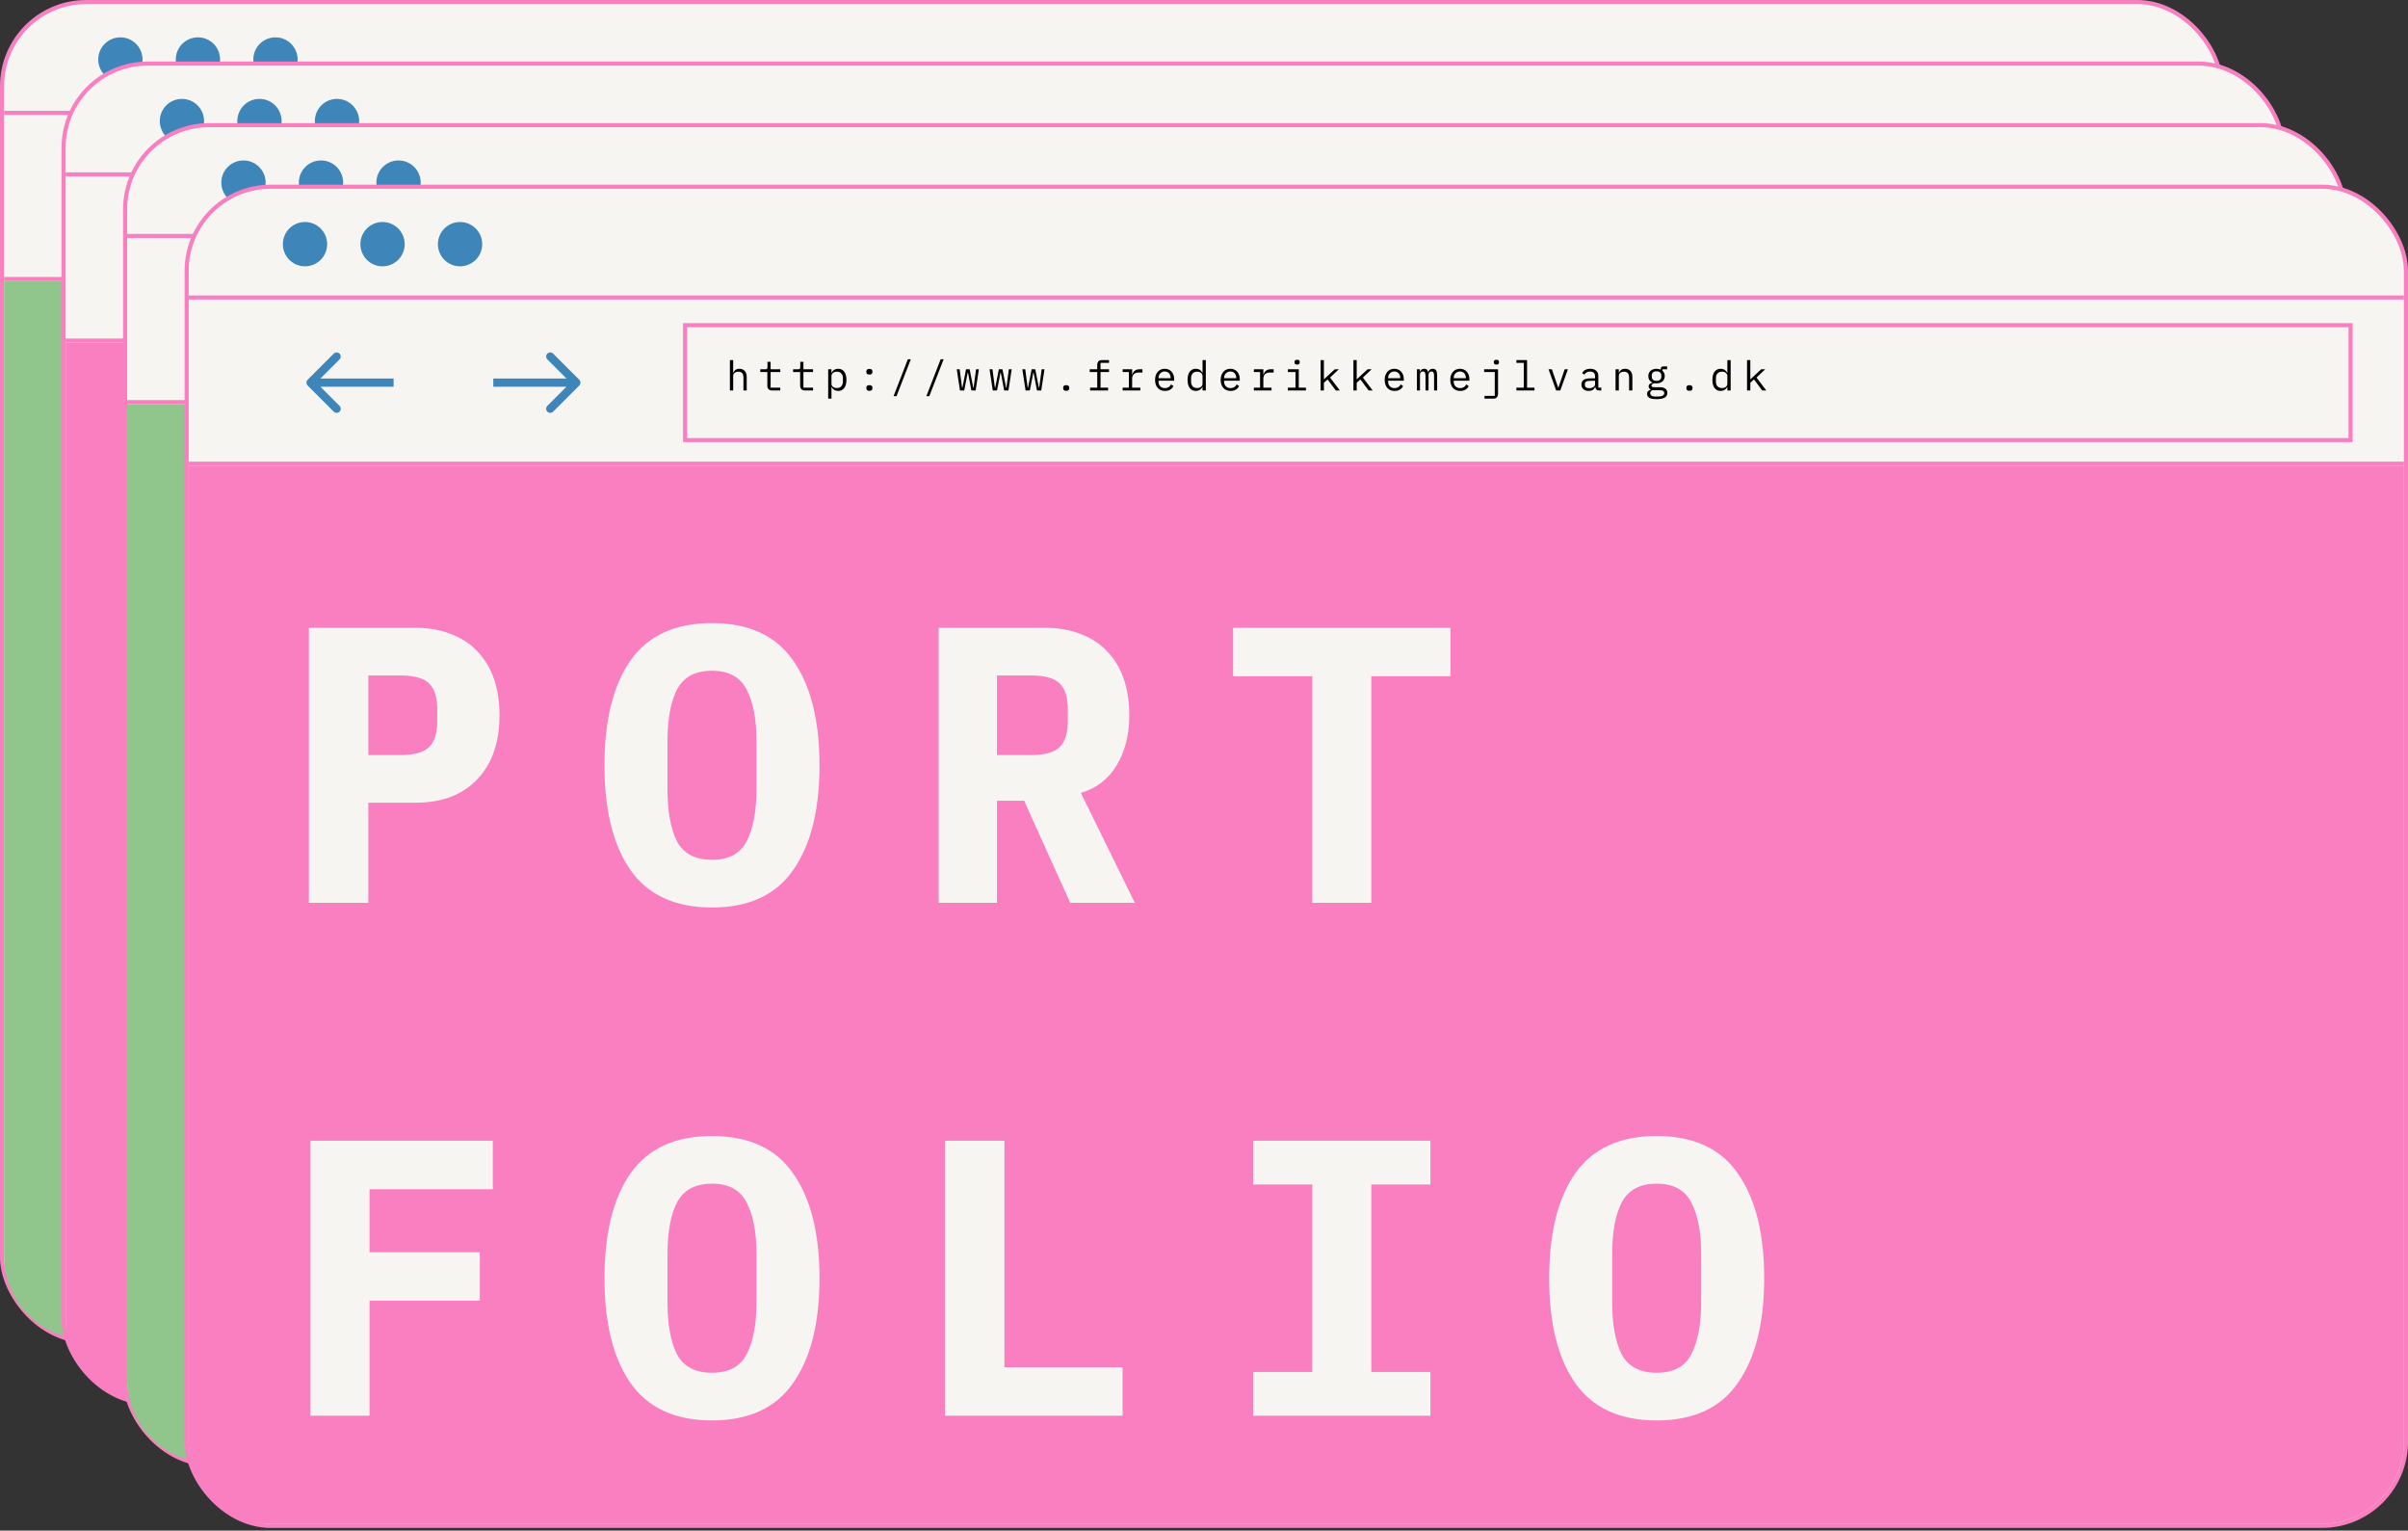 <svg width="587" height="373" viewBox="0 0 587 373" fill="none" xmlns="http://www.w3.org/2000/svg">
<rect x="0" y="0" width="587" height="373" fill="#333333" stroke="none"/>
<rect x="0.5" y="0.5" width="541" height="326.35" rx="20.5" fill="#F6F5F1" stroke="#FA7FC1"/>
<path d="M1 68.5H541V306.35C541 317.396 532.046 326.35 521 326.35H21C9.954 326.35 1 317.396 1 306.35V68.5Z" fill="#90C58B"/>
<line x1="1" y1="68" x2="541" y2="68" stroke="#FA7FC1"/>
<line x1="1" y1="27.5" x2="541" y2="27.5" stroke="#FA7FC1"/>
<rect x="122" y="34.25" width="406" height="28" stroke="#FA7FC1"/>
<circle cx="29.35" cy="14.5" r="5.4" fill="#3E86BA"/>
<circle cx="67.15" cy="14.5" r="5.4" fill="#3E86BA"/>
<circle cx="48.25" cy="14.5" r="5.4" fill="#3E86BA"/>
<path d="M96.207 48.957C96.598 48.567 96.598 47.933 96.207 47.543L89.843 41.179C89.453 40.788 88.82 40.788 88.429 41.179C88.038 41.569 88.038 42.203 88.429 42.593L94.086 48.25L88.429 53.907C88.038 54.297 88.038 54.931 88.429 55.321C88.82 55.712 89.453 55.712 89.843 55.321L96.207 48.957ZM75.25 49.25H95.5V47.25H75.25V49.25Z" fill="#3E86BA"/>
<path d="M29.993 47.543C29.602 47.933 29.602 48.567 29.993 48.957L36.357 55.321C36.747 55.712 37.381 55.712 37.771 55.321C38.162 54.931 38.162 54.297 37.771 53.907L32.114 48.25L37.771 42.593C38.162 42.203 38.162 41.569 37.771 41.179C37.381 40.788 36.747 40.788 36.357 41.179L29.993 47.543ZM50.95 47.25H30.7V49.25H50.95V47.25Z" fill="#3E86BA"/>
<path d="M132.93 42.75H133.73V45.83H133.77C133.823 45.703 133.89 45.583 133.97 45.47C134.05 45.35 134.147 45.247 134.26 45.16C134.38 45.073 134.52 45.003 134.68 44.95C134.84 44.897 135.027 44.87 135.24 44.87C135.78 44.87 136.213 45.043 136.54 45.39C136.867 45.73 137.03 46.213 137.03 46.84V50.15H136.23V46.98C136.23 46.507 136.127 46.157 135.92 45.93C135.713 45.697 135.41 45.58 135.01 45.58C134.85 45.58 134.693 45.6 134.54 45.64C134.387 45.68 134.25 45.74 134.13 45.82C134.01 45.9 133.913 46.003 133.84 46.13C133.767 46.257 133.73 46.403 133.73 46.57V50.15H132.93V42.75ZM143.196 50.15C142.803 50.15 142.513 50.04 142.326 49.82C142.146 49.6 142.056 49.317 142.056 48.97V45.67H140.336V44.99H141.616C141.789 44.99 141.909 44.957 141.976 44.89C142.049 44.817 142.086 44.693 142.086 44.52V43.17H142.856V44.99H145.206V45.67H142.856V49.47H145.206V50.15H143.196ZM151.192 50.15C150.799 50.15 150.509 50.04 150.322 49.82C150.142 49.6 150.052 49.317 150.052 48.97V45.67H148.332V44.99H149.612C149.786 44.99 149.906 44.957 149.972 44.89C150.046 44.817 150.082 44.693 150.082 44.52V43.17H150.852V44.99H153.202V45.67H150.852V49.47H153.202V50.15H151.192ZM156.888 44.99H157.688V45.83H157.728C158.062 45.19 158.592 44.87 159.318 44.87C159.952 44.87 160.445 45.107 160.798 45.58C161.158 46.053 161.338 46.717 161.338 47.57C161.338 48.423 161.158 49.087 160.798 49.56C160.445 50.033 159.952 50.27 159.318 50.27C158.592 50.27 158.062 49.95 157.728 49.31H157.688V52.15H156.888V44.99ZM159.008 49.56C159.475 49.56 159.835 49.42 160.088 49.14C160.348 48.853 160.478 48.477 160.478 48.01V47.13C160.478 46.663 160.348 46.29 160.088 46.01C159.835 45.723 159.475 45.58 159.008 45.58C158.828 45.58 158.658 45.603 158.498 45.65C158.338 45.697 158.198 45.767 158.078 45.86C157.958 45.947 157.862 46.057 157.788 46.19C157.722 46.317 157.688 46.467 157.688 46.64V48.5C157.688 48.673 157.722 48.827 157.788 48.96C157.862 49.087 157.958 49.197 158.078 49.29C158.198 49.377 158.338 49.443 158.498 49.49C158.658 49.537 158.828 49.56 159.008 49.56ZM166.934 50.24C166.661 50.24 166.468 50.183 166.354 50.07C166.248 49.957 166.194 49.813 166.194 49.64V49.46C166.194 49.287 166.248 49.143 166.354 49.03C166.468 48.917 166.661 48.86 166.934 48.86C167.208 48.86 167.398 48.917 167.504 49.03C167.618 49.143 167.674 49.287 167.674 49.46V49.64C167.674 49.813 167.618 49.957 167.504 50.07C167.398 50.183 167.208 50.24 166.934 50.24ZM166.934 46.28C166.661 46.28 166.468 46.223 166.354 46.11C166.248 45.997 166.194 45.853 166.194 45.68V45.5C166.194 45.327 166.248 45.183 166.354 45.07C166.468 44.957 166.661 44.9 166.934 44.9C167.208 44.9 167.398 44.957 167.504 45.07C167.618 45.183 167.674 45.327 167.674 45.5V45.68C167.674 45.853 167.618 45.997 167.504 46.11C167.398 46.223 167.208 46.28 166.934 46.28ZM172.83 51.53L176.31 42.55H177.03L173.55 51.53H172.83ZM180.827 51.53L184.307 42.55H185.027L181.547 51.53H180.827ZM188.223 44.99H188.933L189.523 49.45H189.613L190.493 44.99H191.373L192.253 49.45H192.343L192.933 44.99H193.623L192.833 50.15H191.793L190.973 45.83H190.893L190.053 50.15H189.013L188.223 44.99ZM196.219 44.99H196.929L197.519 49.45H197.609L198.489 44.99H199.369L200.249 49.45H200.339L200.929 44.99H201.619L200.829 50.15H199.789L198.969 45.83H198.889L198.049 50.15H197.009L196.219 44.99ZM204.215 44.99H204.925L205.515 49.45H205.605L206.485 44.99H207.365L208.245 49.45H208.335L208.925 44.99H209.615L208.825 50.15H207.785L206.965 45.83H206.885L206.045 50.15H205.005L204.215 44.99ZM214.911 50.24C214.638 50.24 214.444 50.183 214.331 50.07C214.224 49.957 214.171 49.813 214.171 49.64V49.46C214.171 49.287 214.224 49.143 214.331 49.03C214.444 48.917 214.638 48.86 214.911 48.86C215.184 48.86 215.374 48.917 215.481 49.03C215.594 49.143 215.651 49.287 215.651 49.46V49.64C215.651 49.813 215.594 49.957 215.481 50.07C215.374 50.183 215.184 50.24 214.911 50.24ZM220.737 49.47H222.477V45.67H220.637V44.99H222.477V43.93C222.477 43.583 222.567 43.3 222.747 43.08C222.934 42.86 223.224 42.75 223.617 42.75H225.347V43.43H223.277V44.99H225.347V45.67H223.277V49.47H225.117V50.15H220.737V49.47ZM228.673 49.47H230.183V45.67H228.673V44.99H230.983V46.29H231.033C231.14 45.883 231.34 45.567 231.633 45.34C231.933 45.107 232.313 44.99 232.773 44.99H233.493V45.79H232.523C232.063 45.79 231.69 45.923 231.403 46.19C231.123 46.457 230.983 46.807 230.983 47.24V49.47H232.983V50.15H228.673V49.47ZM238.989 50.27C238.616 50.27 238.279 50.207 237.979 50.08C237.686 49.953 237.433 49.773 237.219 49.54C237.013 49.3 236.853 49.017 236.739 48.69C236.626 48.357 236.569 47.987 236.569 47.58C236.569 47.167 236.626 46.793 236.739 46.46C236.859 46.127 237.023 45.843 237.229 45.61C237.436 45.37 237.683 45.187 237.969 45.06C238.263 44.933 238.586 44.87 238.939 44.87C239.286 44.87 239.599 44.933 239.879 45.06C240.166 45.187 240.409 45.363 240.609 45.59C240.809 45.81 240.963 46.073 241.069 46.38C241.176 46.687 241.229 47.023 241.229 47.39V47.77H237.409V48.01C237.409 48.237 237.446 48.447 237.519 48.64C237.593 48.833 237.696 49 237.829 49.14C237.969 49.28 238.136 49.39 238.329 49.47C238.529 49.543 238.749 49.58 238.989 49.58C239.336 49.58 239.636 49.5 239.889 49.34C240.143 49.18 240.336 48.96 240.469 48.68L241.059 49.08C240.906 49.427 240.649 49.713 240.289 49.94C239.936 50.16 239.503 50.27 238.989 50.27ZM238.939 45.53C238.719 45.53 238.516 45.57 238.329 45.65C238.143 45.73 237.979 45.84 237.839 45.98C237.706 46.12 237.599 46.287 237.519 46.48C237.446 46.667 237.409 46.873 237.409 47.1V47.17H240.369V47.06C240.369 46.833 240.333 46.627 240.259 46.44C240.193 46.253 240.096 46.093 239.969 45.96C239.849 45.82 239.699 45.713 239.519 45.64C239.346 45.567 239.153 45.53 238.939 45.53ZM248.145 49.31H248.105C247.772 49.95 247.242 50.27 246.515 50.27C245.882 50.27 245.385 50.033 245.025 49.56C244.672 49.087 244.495 48.423 244.495 47.57C244.495 46.717 244.672 46.053 245.025 45.58C245.385 45.107 245.882 44.87 246.515 44.87C247.242 44.87 247.772 45.19 248.105 45.83H248.145V42.75H248.945V50.15H248.145V49.31ZM246.825 49.56C247.005 49.56 247.175 49.537 247.335 49.49C247.495 49.443 247.635 49.377 247.755 49.29C247.875 49.197 247.969 49.087 248.035 48.96C248.109 48.827 248.145 48.673 248.145 48.5V46.64C248.145 46.467 248.109 46.317 248.035 46.19C247.969 46.057 247.875 45.947 247.755 45.86C247.635 45.767 247.495 45.697 247.335 45.65C247.175 45.603 247.005 45.58 246.825 45.58C246.359 45.58 245.995 45.723 245.735 46.01C245.482 46.29 245.355 46.663 245.355 47.13V48.01C245.355 48.477 245.482 48.853 245.735 49.14C245.995 49.42 246.359 49.56 246.825 49.56ZM254.981 50.27C254.608 50.27 254.271 50.207 253.971 50.08C253.678 49.953 253.425 49.773 253.211 49.54C253.005 49.3 252.845 49.017 252.731 48.69C252.618 48.357 252.561 47.987 252.561 47.58C252.561 47.167 252.618 46.793 252.731 46.46C252.851 46.127 253.015 45.843 253.221 45.61C253.428 45.37 253.675 45.187 253.961 45.06C254.255 44.933 254.578 44.87 254.931 44.87C255.278 44.87 255.591 44.933 255.871 45.06C256.158 45.187 256.401 45.363 256.601 45.59C256.801 45.81 256.955 46.073 257.061 46.38C257.168 46.687 257.221 47.023 257.221 47.39V47.77H253.401V48.01C253.401 48.237 253.438 48.447 253.511 48.64C253.585 48.833 253.688 49 253.821 49.14C253.961 49.28 254.128 49.39 254.321 49.47C254.521 49.543 254.741 49.58 254.981 49.58C255.328 49.58 255.628 49.5 255.881 49.34C256.135 49.18 256.328 48.96 256.461 48.68L257.051 49.08C256.898 49.427 256.641 49.713 256.281 49.94C255.928 50.16 255.495 50.27 254.981 50.27ZM254.931 45.53C254.711 45.53 254.508 45.57 254.321 45.65C254.135 45.73 253.971 45.84 253.831 45.98C253.698 46.12 253.591 46.287 253.511 46.48C253.438 46.667 253.401 46.873 253.401 47.1V47.17H256.361V47.06C256.361 46.833 256.325 46.627 256.251 46.44C256.185 46.253 256.088 46.093 255.961 45.96C255.841 45.82 255.691 45.713 255.511 45.64C255.338 45.567 255.145 45.53 254.931 45.53ZM260.658 49.47H262.168V45.67H260.658V44.99H262.968V46.29H263.018C263.124 45.883 263.324 45.567 263.618 45.34C263.918 45.107 264.298 44.99 264.758 44.99H265.478V45.79H264.508C264.048 45.79 263.674 45.923 263.388 46.19C263.108 46.457 262.968 46.807 262.968 47.24V49.47H264.968V50.15H260.658V49.47ZM271.204 43.85C270.97 43.85 270.807 43.803 270.714 43.71C270.62 43.61 270.574 43.487 270.574 43.34V43.18C270.574 43.033 270.62 42.913 270.714 42.82C270.807 42.72 270.97 42.67 271.204 42.67C271.437 42.67 271.6 42.72 271.694 42.82C271.787 42.913 271.834 43.033 271.834 43.18V43.34C271.834 43.487 271.787 43.61 271.694 43.71C271.6 43.803 271.437 43.85 271.204 43.85ZM268.944 49.47H270.804V45.67H268.944V44.99H271.604V49.47H273.344V50.15H268.944V49.47ZM276.93 42.75H277.73V47.42H277.77L278.67 46.57L280.39 44.99H281.37L279.23 47.01L281.62 50.15H280.63L278.62 47.47L277.73 48.28V50.15H276.93V42.75ZM284.926 42.75H285.726V47.42H285.766L286.666 46.57L288.386 44.99H289.366L287.226 47.01L289.616 50.15H288.626L286.616 47.47L285.726 48.28V50.15H284.926V42.75ZM294.962 50.27C294.589 50.27 294.252 50.207 293.952 50.08C293.659 49.953 293.405 49.773 293.192 49.54C292.985 49.3 292.825 49.017 292.712 48.69C292.599 48.357 292.542 47.987 292.542 47.58C292.542 47.167 292.599 46.793 292.712 46.46C292.832 46.127 292.995 45.843 293.202 45.61C293.409 45.37 293.655 45.187 293.942 45.06C294.235 44.933 294.559 44.87 294.912 44.87C295.259 44.87 295.572 44.933 295.852 45.06C296.139 45.187 296.382 45.363 296.582 45.59C296.782 45.81 296.935 46.073 297.042 46.38C297.149 46.687 297.202 47.023 297.202 47.39V47.77H293.382V48.01C293.382 48.237 293.419 48.447 293.492 48.64C293.565 48.833 293.669 49 293.802 49.14C293.942 49.28 294.109 49.39 294.302 49.47C294.502 49.543 294.722 49.58 294.962 49.58C295.309 49.58 295.609 49.5 295.862 49.34C296.115 49.18 296.309 48.96 296.442 48.68L297.032 49.08C296.879 49.427 296.622 49.713 296.262 49.94C295.909 50.16 295.475 50.27 294.962 50.27ZM294.912 45.53C294.692 45.53 294.489 45.57 294.302 45.65C294.115 45.73 293.952 45.84 293.812 45.98C293.679 46.12 293.572 46.287 293.492 46.48C293.419 46.667 293.382 46.873 293.382 47.1V47.17H296.342V47.06C296.342 46.833 296.305 46.627 296.232 46.44C296.165 46.253 296.069 46.093 295.942 45.96C295.822 45.82 295.672 45.713 295.492 45.64C295.319 45.567 295.125 45.53 294.912 45.53ZM300.408 50.15V44.99H301.148V45.59H301.188C301.268 45.39 301.381 45.22 301.528 45.08C301.675 44.94 301.891 44.87 302.178 44.87C302.478 44.87 302.701 44.947 302.848 45.1C302.995 45.247 303.085 45.44 303.118 45.68H303.148C303.241 45.447 303.375 45.253 303.548 45.1C303.721 44.947 303.961 44.87 304.268 44.87C304.688 44.87 304.968 45.017 305.108 45.31C305.255 45.603 305.328 46.023 305.328 46.57V50.15H304.588V46.7C304.588 46.26 304.541 45.957 304.448 45.79C304.361 45.617 304.198 45.53 303.958 45.53C303.745 45.53 303.571 45.6 303.438 45.74C303.305 45.873 303.238 46.08 303.238 46.36V50.15H302.498V46.7C302.498 46.26 302.451 45.957 302.358 45.79C302.271 45.617 302.111 45.53 301.878 45.53C301.665 45.53 301.488 45.6 301.348 45.74C301.215 45.873 301.148 46.08 301.148 46.36V50.15H300.408ZM310.954 50.27C310.581 50.27 310.244 50.207 309.944 50.08C309.651 49.953 309.397 49.773 309.184 49.54C308.977 49.3 308.817 49.017 308.704 48.69C308.591 48.357 308.534 47.987 308.534 47.58C308.534 47.167 308.591 46.793 308.704 46.46C308.824 46.127 308.987 45.843 309.194 45.61C309.401 45.37 309.647 45.187 309.934 45.06C310.227 44.933 310.551 44.87 310.904 44.87C311.251 44.87 311.564 44.933 311.844 45.06C312.131 45.187 312.374 45.363 312.574 45.59C312.774 45.81 312.927 46.073 313.034 46.38C313.141 46.687 313.194 47.023 313.194 47.39V47.77H309.374V48.01C309.374 48.237 309.411 48.447 309.484 48.64C309.557 48.833 309.661 49 309.794 49.14C309.934 49.28 310.101 49.39 310.294 49.47C310.494 49.543 310.714 49.58 310.954 49.58C311.301 49.58 311.601 49.5 311.854 49.34C312.107 49.18 312.301 48.96 312.434 48.68L313.024 49.08C312.871 49.427 312.614 49.713 312.254 49.94C311.901 50.16 311.467 50.27 310.954 50.27ZM310.904 45.53C310.684 45.53 310.481 45.57 310.294 45.65C310.107 45.73 309.944 45.84 309.804 45.98C309.671 46.12 309.564 46.287 309.484 46.48C309.411 46.667 309.374 46.873 309.374 47.1V47.17H312.334V47.06C312.334 46.833 312.297 46.627 312.224 46.44C312.157 46.253 312.061 46.093 311.934 45.96C311.814 45.82 311.664 45.713 311.484 45.64C311.311 45.567 311.117 45.53 310.904 45.53ZM316.88 51.47H319.38V45.67H316.79V44.99H320.18V50.97C320.18 51.317 320.087 51.6 319.9 51.82C319.72 52.04 319.434 52.15 319.04 52.15H316.88V51.47ZM319.78 43.85C319.547 43.85 319.384 43.803 319.29 43.71C319.197 43.61 319.15 43.487 319.15 43.34V43.18C319.15 43.033 319.197 42.913 319.29 42.82C319.384 42.72 319.547 42.67 319.78 42.67C320.014 42.67 320.177 42.72 320.27 42.82C320.364 42.913 320.41 43.033 320.41 43.18V43.34C320.41 43.487 320.364 43.61 320.27 43.71C320.177 43.803 320.014 43.85 319.78 43.85ZM324.656 49.47H326.456V43.43H324.656V42.75H327.256V49.47H329.056V50.15H324.656V49.47ZM334.342 50.15L332.492 44.99H333.302L334.042 47.15L334.842 49.48H334.882L335.682 47.15L336.422 44.99H337.212L335.362 50.15H334.342ZM344.798 50.15C344.485 50.15 344.262 50.07 344.128 49.91C343.995 49.75 343.912 49.55 343.878 49.31H343.828C343.715 49.61 343.532 49.847 343.278 50.02C343.032 50.187 342.698 50.27 342.278 50.27C341.738 50.27 341.308 50.13 340.988 49.85C340.668 49.57 340.508 49.187 340.508 48.7C340.508 48.22 340.682 47.85 341.028 47.59C341.382 47.33 341.948 47.2 342.728 47.2H343.828V46.69C343.828 46.31 343.722 46.027 343.508 45.84C343.295 45.647 342.992 45.55 342.598 45.55C342.252 45.55 341.968 45.62 341.748 45.76C341.528 45.893 341.352 46.077 341.218 46.31L340.678 45.91C340.745 45.777 340.835 45.647 340.948 45.52C341.062 45.393 341.202 45.283 341.368 45.19C341.535 45.09 341.725 45.013 341.938 44.96C342.152 44.9 342.388 44.87 342.648 44.87C343.255 44.87 343.735 45.023 344.088 45.33C344.448 45.637 344.628 46.063 344.628 46.61V49.45H345.348V50.15H344.798ZM342.418 49.6C342.625 49.6 342.812 49.577 342.978 49.53C343.152 49.477 343.302 49.41 343.428 49.33C343.555 49.243 343.652 49.143 343.718 49.03C343.792 48.91 343.828 48.783 343.828 48.65V47.8H342.728C342.248 47.8 341.898 47.867 341.678 48C341.458 48.133 341.348 48.327 341.348 48.58V48.79C341.348 49.057 341.442 49.26 341.628 49.4C341.822 49.533 342.085 49.6 342.418 49.6ZM348.825 50.15V44.99H349.625V45.83H349.665C349.718 45.703 349.785 45.583 349.865 45.47C349.945 45.35 350.041 45.247 350.155 45.16C350.275 45.073 350.415 45.003 350.575 44.95C350.735 44.897 350.921 44.87 351.135 44.87C351.675 44.87 352.108 45.043 352.435 45.39C352.761 45.73 352.925 46.213 352.925 46.84V50.15H352.125V46.98C352.125 46.507 352.021 46.157 351.815 45.93C351.608 45.697 351.305 45.58 350.905 45.58C350.745 45.58 350.588 45.6 350.435 45.64C350.281 45.68 350.145 45.74 350.025 45.82C349.905 45.9 349.808 46.003 349.735 46.13C349.661 46.257 349.625 46.403 349.625 46.57V50.15H348.825ZM361.451 50.74C361.451 51.26 361.234 51.643 360.801 51.89C360.367 52.143 359.717 52.27 358.851 52.27C358.017 52.27 357.417 52.16 357.051 51.94C356.691 51.72 356.511 51.403 356.511 50.99C356.511 50.71 356.584 50.493 356.731 50.34C356.877 50.187 357.084 50.073 357.351 50V49.88C357.204 49.807 357.091 49.713 357.011 49.6C356.931 49.487 356.891 49.343 356.891 49.17C356.891 48.903 356.977 48.703 357.151 48.57C357.331 48.437 357.554 48.337 357.821 48.27V48.23C357.501 48.09 357.251 47.883 357.071 47.61C356.897 47.337 356.811 47.017 356.811 46.65C356.811 46.39 356.857 46.15 356.951 45.93C357.044 45.71 357.177 45.523 357.351 45.37C357.531 45.21 357.744 45.087 357.991 45C358.237 44.913 358.511 44.87 358.811 44.87C359.197 44.87 359.537 44.94 359.831 45.08V44.99C359.831 44.79 359.877 44.623 359.971 44.49C360.064 44.357 360.224 44.29 360.451 44.29H361.401V44.99H360.241V45.34C360.427 45.5 360.571 45.69 360.671 45.91C360.771 46.13 360.821 46.377 360.821 46.65C360.821 46.91 360.771 47.15 360.671 47.37C360.577 47.59 360.444 47.78 360.271 47.94C360.097 48.093 359.884 48.213 359.631 48.3C359.384 48.387 359.111 48.43 358.811 48.43C358.724 48.43 358.641 48.427 358.561 48.42C358.481 48.413 358.401 48.403 358.321 48.39C358.241 48.403 358.157 48.427 358.071 48.46C357.984 48.487 357.904 48.527 357.831 48.58C357.757 48.627 357.697 48.683 357.651 48.75C357.604 48.817 357.581 48.893 357.581 48.98C357.581 49.133 357.657 49.237 357.811 49.29C357.964 49.337 358.164 49.36 358.411 49.36H359.551C360.217 49.36 360.701 49.487 361.001 49.74C361.301 49.987 361.451 50.32 361.451 50.74ZM360.701 50.78C360.701 50.573 360.617 50.407 360.451 50.28C360.284 50.16 359.994 50.1 359.581 50.1H357.791C357.444 50.24 357.271 50.473 357.271 50.8C357.271 51.027 357.361 51.22 357.541 51.38C357.721 51.547 358.021 51.63 358.441 51.63H359.221C359.687 51.63 360.051 51.557 360.311 51.41C360.571 51.27 360.701 51.06 360.701 50.78ZM358.811 47.81C359.211 47.81 359.504 47.717 359.691 47.53C359.884 47.343 359.981 47.097 359.981 46.79V46.5C359.981 46.193 359.884 45.95 359.691 45.77C359.504 45.583 359.211 45.49 358.811 45.49C358.411 45.49 358.117 45.583 357.931 45.77C357.744 45.95 357.651 46.193 357.651 46.5V46.79C357.651 47.097 357.744 47.343 357.931 47.53C358.117 47.717 358.411 47.81 358.811 47.81ZM366.837 50.24C366.563 50.24 366.37 50.183 366.257 50.07C366.15 49.957 366.097 49.813 366.097 49.64V49.46C366.097 49.287 366.15 49.143 366.257 49.03C366.37 48.917 366.563 48.86 366.837 48.86C367.11 48.86 367.3 48.917 367.407 49.03C367.52 49.143 367.577 49.287 367.577 49.46V49.64C367.577 49.813 367.52 49.957 367.407 50.07C367.3 50.183 367.11 50.24 366.837 50.24ZM376.083 49.31H376.043C375.709 49.95 375.179 50.27 374.453 50.27C373.819 50.27 373.323 50.033 372.963 49.56C372.609 49.087 372.433 48.423 372.433 47.57C372.433 46.717 372.609 46.053 372.963 45.58C373.323 45.107 373.819 44.87 374.453 44.87C375.179 44.87 375.709 45.19 376.043 45.83H376.083V42.75H376.883V50.15H376.083V49.31ZM374.763 49.56C374.943 49.56 375.113 49.537 375.273 49.49C375.433 49.443 375.573 49.377 375.693 49.29C375.813 49.197 375.906 49.087 375.973 48.96C376.046 48.827 376.083 48.673 376.083 48.5V46.64C376.083 46.467 376.046 46.317 375.973 46.19C375.906 46.057 375.813 45.947 375.693 45.86C375.573 45.767 375.433 45.697 375.273 45.65C375.113 45.603 374.943 45.58 374.763 45.58C374.296 45.58 373.933 45.723 373.673 46.01C373.419 46.29 373.293 46.663 373.293 47.13V48.01C373.293 48.477 373.419 48.853 373.673 49.14C373.933 49.42 374.296 49.56 374.763 49.56ZM380.879 42.75H381.679V47.42H381.719L382.619 46.57L384.339 44.99H385.319L383.179 47.01L385.569 50.15H384.579L382.569 47.47L381.679 48.28V50.15H380.879V42.75Z" fill="black"/>
<path d="M34.214 150.7V106.028H51.494C53.67 106.028 55.611 106.369 57.318 107.052C59.025 107.692 60.454 108.631 61.606 109.868C62.801 111.105 63.697 112.599 64.294 114.348C64.891 116.097 65.19 118.06 65.19 120.236C65.19 122.412 64.891 124.375 64.294 126.124C63.697 127.873 62.801 129.367 61.606 130.604C60.454 131.841 59.025 132.801 57.318 133.484C55.611 134.124 53.67 134.444 51.494 134.444H43.878V150.7H34.214ZM43.878 126.7H49.062C51.323 126.7 52.881 126.273 53.734 125.42C54.63 124.567 55.078 123.159 55.078 121.196V119.276C55.078 117.313 54.63 115.905 53.734 115.052C52.881 114.199 51.323 113.772 49.062 113.772H43.878V126.7ZM99.725 151.468C93.752 151.468 89.336 149.441 86.477 145.388C83.661 141.335 82.253 135.66 82.253 128.364C82.253 121.068 83.661 115.393 86.477 111.34C89.336 107.287 93.752 105.26 99.725 105.26C105.698 105.26 110.093 107.287 112.909 111.34C115.768 115.393 117.197 121.068 117.197 128.364C117.197 135.66 115.768 141.335 112.909 145.388C110.093 149.441 105.698 151.468 99.725 151.468ZM99.725 143.724C102.456 143.724 104.333 142.721 105.357 140.716C106.424 138.668 106.957 135.831 106.957 132.204V124.46C106.957 120.876 106.424 118.081 105.357 116.076C104.333 114.028 102.456 113.004 99.725 113.004C96.994 113.004 95.096 114.028 94.029 116.076C93.005 118.081 92.493 120.876 92.493 124.46V132.268C92.493 135.852 93.005 138.668 94.029 140.716C95.096 142.721 96.994 143.724 99.725 143.724ZM146.036 150.7H136.564V106.028H153.844C156.02 106.028 157.961 106.369 159.668 107.052C161.375 107.692 162.804 108.631 163.956 109.868C165.151 111.105 166.047 112.599 166.644 114.348C167.241 116.097 167.54 118.06 167.54 120.236C167.54 123.393 166.857 126.103 165.492 128.364C164.127 130.625 162.185 132.119 159.668 132.844L168.436 150.7H157.94L150.452 134.124H146.036V150.7ZM151.54 126.7C153.801 126.7 155.359 126.273 156.212 125.42C157.108 124.567 157.556 123.159 157.556 121.196V119.276C157.556 117.313 157.108 115.905 156.212 115.052C155.359 114.199 153.801 113.772 151.54 113.772H146.036V126.7H151.54ZM206.875 113.9V150.7H197.275V113.9H184.411V106.028H219.739V113.9H206.875ZM34.47 233.7V189.028H64.102V196.9H44.07V207.14H61.99V215.012H44.07V233.7H34.47ZM99.725 234.468C93.752 234.468 89.336 232.441 86.477 228.388C83.661 224.335 82.253 218.66 82.253 211.364C82.253 204.068 83.661 198.393 86.477 194.34C89.336 190.287 93.752 188.26 99.725 188.26C105.698 188.26 110.093 190.287 112.909 194.34C115.768 198.393 117.197 204.068 117.197 211.364C117.197 218.66 115.768 224.335 112.909 228.388C110.093 232.441 105.698 234.468 99.725 234.468ZM99.725 226.724C102.456 226.724 104.333 225.721 105.357 223.716C106.424 221.668 106.957 218.831 106.957 215.204V207.46C106.957 203.876 106.424 201.081 105.357 199.076C104.333 197.028 102.456 196.004 99.725 196.004C96.994 196.004 95.096 197.028 94.029 199.076C93.005 201.081 92.493 203.876 92.493 207.46V215.268C92.493 218.852 93.005 221.668 94.029 223.716C95.096 225.721 96.994 226.724 99.725 226.724ZM137.588 233.7V189.028H147.252V225.828H166.452V233.7H137.588ZM187.675 233.7V226.596H197.275V196.132H187.675V189.028H216.475V196.132H206.875V226.596H216.475V233.7H187.675ZM253.25 234.468C247.277 234.468 242.861 232.441 240.002 228.388C237.186 224.335 235.778 218.66 235.778 211.364C235.778 204.068 237.186 198.393 240.002 194.34C242.861 190.287 247.277 188.26 253.25 188.26C259.223 188.26 263.618 190.287 266.434 194.34C269.293 198.393 270.722 204.068 270.722 211.364C270.722 218.66 269.293 224.335 266.434 228.388C263.618 232.441 259.223 234.468 253.25 234.468ZM253.25 226.724C255.981 226.724 257.858 225.721 258.882 223.716C259.949 221.668 260.482 218.831 260.482 215.204V207.46C260.482 203.876 259.949 201.081 258.882 199.076C257.858 197.028 255.981 196.004 253.25 196.004C250.519 196.004 248.621 197.028 247.554 199.076C246.53 201.081 246.018 203.876 246.018 207.46V215.268C246.018 218.852 246.53 221.668 247.554 223.716C248.621 225.721 250.519 226.724 253.25 226.724Z" fill="#F6F5F1"/>
<rect x="15.5" y="15.5" width="541" height="326.35" rx="20.5" fill="#F6F5F1" stroke="#FA7FC1"/>
<path d="M16 83.5H556V321.35C556 332.396 547.046 341.35 536 341.35H36C24.954 341.35 16 332.396 16 321.35V83.5Z" fill="#FA7FC1"/>
<line x1="16" y1="83" x2="556" y2="83" stroke="#FA7FC1"/>
<line x1="16" y1="42.5" x2="556" y2="42.5" stroke="#FA7FC1"/>
<rect x="137" y="49.25" width="406" height="28" stroke="#FA7FC1"/>
<circle cx="44.35" cy="29.5" r="5.4" fill="#3E86BA"/>
<circle cx="82.15" cy="29.5" r="5.4" fill="#3E86BA"/>
<circle cx="63.25" cy="29.5" r="5.4" fill="#3E86BA"/>
<path d="M111.207 63.957C111.598 63.567 111.598 62.933 111.207 62.543L104.843 56.179C104.453 55.788 103.819 55.788 103.429 56.179C103.038 56.569 103.038 57.203 103.429 57.593L109.086 63.25L103.429 68.907C103.038 69.297 103.038 69.93 103.429 70.321C103.819 70.712 104.453 70.712 104.843 70.321L111.207 63.957ZM90.25 64.25H110.5V62.25H90.25V64.25Z" fill="#3E86BA"/>
<path d="M44.993 62.543C44.602 62.933 44.602 63.567 44.993 63.957L51.357 70.321C51.747 70.712 52.381 70.712 52.771 70.321C53.162 69.93 53.162 69.297 52.771 68.907L47.114 63.25L52.771 57.593C53.162 57.203 53.162 56.569 52.771 56.179C52.381 55.788 51.747 55.788 51.357 56.179L44.993 62.543ZM65.95 62.25H45.7V64.25H65.95V62.25Z" fill="#3E86BA"/>
<path d="M147.93 57.75H148.73V60.83H148.77C148.823 60.703 148.89 60.583 148.97 60.47C149.05 60.35 149.147 60.247 149.26 60.16C149.38 60.073 149.52 60.003 149.68 59.95C149.84 59.897 150.027 59.87 150.24 59.87C150.78 59.87 151.213 60.043 151.54 60.39C151.867 60.73 152.03 61.213 152.03 61.84V65.15H151.23V61.98C151.23 61.507 151.127 61.157 150.92 60.93C150.713 60.697 150.41 60.58 150.01 60.58C149.85 60.58 149.693 60.6 149.54 60.64C149.387 60.68 149.25 60.74 149.13 60.82C149.01 60.9 148.913 61.003 148.84 61.13C148.767 61.257 148.73 61.403 148.73 61.57V65.15H147.93V57.75ZM158.196 65.15C157.803 65.15 157.513 65.04 157.326 64.82C157.146 64.6 157.056 64.317 157.056 63.97V60.67H155.336V59.99H156.616C156.789 59.99 156.909 59.957 156.976 59.89C157.049 59.817 157.086 59.693 157.086 59.52V58.17H157.856V59.99H160.206V60.67H157.856V64.47H160.206V65.15H158.196ZM166.192 65.15C165.799 65.15 165.509 65.04 165.322 64.82C165.142 64.6 165.052 64.317 165.052 63.97V60.67H163.332V59.99H164.612C164.786 59.99 164.906 59.957 164.972 59.89C165.046 59.817 165.082 59.693 165.082 59.52V58.17H165.852V59.99H168.202V60.67H165.852V64.47H168.202V65.15H166.192ZM171.888 59.99H172.688V60.83H172.728C173.062 60.19 173.592 59.87 174.318 59.87C174.952 59.87 175.445 60.107 175.798 60.58C176.158 61.053 176.338 61.717 176.338 62.57C176.338 63.423 176.158 64.087 175.798 64.56C175.445 65.033 174.952 65.27 174.318 65.27C173.592 65.27 173.062 64.95 172.728 64.31H172.688V67.15H171.888V59.99ZM174.008 64.56C174.475 64.56 174.835 64.42 175.088 64.14C175.348 63.853 175.478 63.477 175.478 63.01V62.13C175.478 61.663 175.348 61.29 175.088 61.01C174.835 60.723 174.475 60.58 174.008 60.58C173.828 60.58 173.658 60.603 173.498 60.65C173.338 60.697 173.198 60.767 173.078 60.86C172.958 60.947 172.862 61.057 172.788 61.19C172.722 61.317 172.688 61.467 172.688 61.64V63.5C172.688 63.673 172.722 63.827 172.788 63.96C172.862 64.087 172.958 64.197 173.078 64.29C173.198 64.377 173.338 64.443 173.498 64.49C173.658 64.537 173.828 64.56 174.008 64.56ZM181.934 65.24C181.661 65.24 181.468 65.183 181.354 65.07C181.248 64.957 181.194 64.813 181.194 64.64V64.46C181.194 64.287 181.248 64.143 181.354 64.03C181.468 63.917 181.661 63.86 181.934 63.86C182.208 63.86 182.398 63.917 182.504 64.03C182.618 64.143 182.674 64.287 182.674 64.46V64.64C182.674 64.813 182.618 64.957 182.504 65.07C182.398 65.183 182.208 65.24 181.934 65.24ZM181.934 61.28C181.661 61.28 181.468 61.223 181.354 61.11C181.248 60.997 181.194 60.853 181.194 60.68V60.5C181.194 60.327 181.248 60.183 181.354 60.07C181.468 59.957 181.661 59.9 181.934 59.9C182.208 59.9 182.398 59.957 182.504 60.07C182.618 60.183 182.674 60.327 182.674 60.5V60.68C182.674 60.853 182.618 60.997 182.504 61.11C182.398 61.223 182.208 61.28 181.934 61.28ZM187.83 66.53L191.31 57.55H192.03L188.55 66.53H187.83ZM195.827 66.53L199.307 57.55H200.027L196.547 66.53H195.827ZM203.223 59.99H203.933L204.523 64.45H204.613L205.493 59.99H206.373L207.253 64.45H207.343L207.933 59.99H208.623L207.833 65.15H206.793L205.973 60.83H205.893L205.053 65.15H204.013L203.223 59.99ZM211.219 59.99H211.929L212.519 64.45H212.609L213.489 59.99H214.369L215.249 64.45H215.339L215.929 59.99H216.619L215.829 65.15H214.789L213.969 60.83H213.889L213.049 65.15H212.009L211.219 59.99ZM219.215 59.99H219.925L220.515 64.45H220.605L221.485 59.99H222.365L223.245 64.45H223.335L223.925 59.99H224.615L223.825 65.15H222.785L221.965 60.83H221.885L221.045 65.15H220.005L219.215 59.99ZM229.911 65.24C229.638 65.24 229.444 65.183 229.331 65.07C229.224 64.957 229.171 64.813 229.171 64.64V64.46C229.171 64.287 229.224 64.143 229.331 64.03C229.444 63.917 229.638 63.86 229.911 63.86C230.184 63.86 230.374 63.917 230.481 64.03C230.594 64.143 230.651 64.287 230.651 64.46V64.64C230.651 64.813 230.594 64.957 230.481 65.07C230.374 65.183 230.184 65.24 229.911 65.24ZM235.737 64.47H237.477V60.67H235.637V59.99H237.477V58.93C237.477 58.583 237.567 58.3 237.747 58.08C237.934 57.86 238.224 57.75 238.617 57.75H240.347V58.43H238.277V59.99H240.347V60.67H238.277V64.47H240.117V65.15H235.737V64.47ZM243.673 64.47H245.183V60.67H243.673V59.99H245.983V61.29H246.033C246.14 60.883 246.34 60.567 246.633 60.34C246.933 60.107 247.313 59.99 247.773 59.99H248.493V60.79H247.523C247.063 60.79 246.69 60.923 246.403 61.19C246.123 61.457 245.983 61.807 245.983 62.24V64.47H247.983V65.15H243.673V64.47ZM253.989 65.27C253.616 65.27 253.279 65.207 252.979 65.08C252.686 64.953 252.433 64.773 252.219 64.54C252.013 64.3 251.853 64.017 251.739 63.69C251.626 63.357 251.569 62.987 251.569 62.58C251.569 62.167 251.626 61.793 251.739 61.46C251.859 61.127 252.023 60.843 252.229 60.61C252.436 60.37 252.683 60.187 252.969 60.06C253.263 59.933 253.586 59.87 253.939 59.87C254.286 59.87 254.599 59.933 254.879 60.06C255.166 60.187 255.409 60.363 255.609 60.59C255.809 60.81 255.963 61.073 256.069 61.38C256.176 61.687 256.229 62.023 256.229 62.39V62.77H252.409V63.01C252.409 63.237 252.446 63.447 252.519 63.64C252.593 63.833 252.696 64 252.829 64.14C252.969 64.28 253.136 64.39 253.329 64.47C253.529 64.543 253.749 64.58 253.989 64.58C254.336 64.58 254.636 64.5 254.889 64.34C255.143 64.18 255.336 63.96 255.469 63.68L256.059 64.08C255.906 64.427 255.649 64.713 255.289 64.94C254.936 65.16 254.503 65.27 253.989 65.27ZM253.939 60.53C253.719 60.53 253.516 60.57 253.329 60.65C253.143 60.73 252.979 60.84 252.839 60.98C252.706 61.12 252.599 61.287 252.519 61.48C252.446 61.667 252.409 61.873 252.409 62.1V62.17H255.369V62.06C255.369 61.833 255.333 61.627 255.259 61.44C255.193 61.253 255.096 61.093 254.969 60.96C254.849 60.82 254.699 60.713 254.519 60.64C254.346 60.567 254.153 60.53 253.939 60.53ZM263.145 64.31H263.105C262.772 64.95 262.242 65.27 261.515 65.27C260.882 65.27 260.385 65.033 260.025 64.56C259.672 64.087 259.495 63.423 259.495 62.57C259.495 61.717 259.672 61.053 260.025 60.58C260.385 60.107 260.882 59.87 261.515 59.87C262.242 59.87 262.772 60.19 263.105 60.83H263.145V57.75H263.945V65.15H263.145V64.31ZM261.825 64.56C262.005 64.56 262.175 64.537 262.335 64.49C262.495 64.443 262.635 64.377 262.755 64.29C262.875 64.197 262.969 64.087 263.035 63.96C263.109 63.827 263.145 63.673 263.145 63.5V61.64C263.145 61.467 263.109 61.317 263.035 61.19C262.969 61.057 262.875 60.947 262.755 60.86C262.635 60.767 262.495 60.697 262.335 60.65C262.175 60.603 262.005 60.58 261.825 60.58C261.359 60.58 260.995 60.723 260.735 61.01C260.482 61.29 260.355 61.663 260.355 62.13V63.01C260.355 63.477 260.482 63.853 260.735 64.14C260.995 64.42 261.359 64.56 261.825 64.56ZM269.981 65.27C269.608 65.27 269.271 65.207 268.971 65.08C268.678 64.953 268.425 64.773 268.211 64.54C268.005 64.3 267.845 64.017 267.731 63.69C267.618 63.357 267.561 62.987 267.561 62.58C267.561 62.167 267.618 61.793 267.731 61.46C267.851 61.127 268.015 60.843 268.221 60.61C268.428 60.37 268.675 60.187 268.961 60.06C269.255 59.933 269.578 59.87 269.931 59.87C270.278 59.87 270.591 59.933 270.871 60.06C271.158 60.187 271.401 60.363 271.601 60.59C271.801 60.81 271.955 61.073 272.061 61.38C272.168 61.687 272.221 62.023 272.221 62.39V62.77H268.401V63.01C268.401 63.237 268.438 63.447 268.511 63.64C268.585 63.833 268.688 64 268.821 64.14C268.961 64.28 269.128 64.39 269.321 64.47C269.521 64.543 269.741 64.58 269.981 64.58C270.328 64.58 270.628 64.5 270.881 64.34C271.135 64.18 271.328 63.96 271.461 63.68L272.051 64.08C271.898 64.427 271.641 64.713 271.281 64.94C270.928 65.16 270.495 65.27 269.981 65.27ZM269.931 60.53C269.711 60.53 269.508 60.57 269.321 60.65C269.135 60.73 268.971 60.84 268.831 60.98C268.698 61.12 268.591 61.287 268.511 61.48C268.438 61.667 268.401 61.873 268.401 62.1V62.17H271.361V62.06C271.361 61.833 271.325 61.627 271.251 61.44C271.185 61.253 271.088 61.093 270.961 60.96C270.841 60.82 270.691 60.713 270.511 60.64C270.338 60.567 270.145 60.53 269.931 60.53ZM275.658 64.47H277.168V60.67H275.658V59.99H277.968V61.29H278.018C278.124 60.883 278.324 60.567 278.618 60.34C278.918 60.107 279.298 59.99 279.758 59.99H280.478V60.79H279.508C279.048 60.79 278.674 60.923 278.388 61.19C278.108 61.457 277.968 61.807 277.968 62.24V64.47H279.968V65.15H275.658V64.47ZM286.204 58.85C285.97 58.85 285.807 58.803 285.714 58.71C285.62 58.61 285.574 58.487 285.574 58.34V58.18C285.574 58.033 285.62 57.913 285.714 57.82C285.807 57.72 285.97 57.67 286.204 57.67C286.437 57.67 286.6 57.72 286.694 57.82C286.787 57.913 286.834 58.033 286.834 58.18V58.34C286.834 58.487 286.787 58.61 286.694 58.71C286.6 58.803 286.437 58.85 286.204 58.85ZM283.944 64.47H285.804V60.67H283.944V59.99H286.604V64.47H288.344V65.15H283.944V64.47ZM291.93 57.75H292.73V62.42H292.77L293.67 61.57L295.39 59.99H296.37L294.23 62.01L296.62 65.15H295.63L293.62 62.47L292.73 63.28V65.15H291.93V57.75ZM299.926 57.75H300.726V62.42H300.766L301.666 61.57L303.386 59.99H304.366L302.226 62.01L304.616 65.15H303.626L301.616 62.47L300.726 63.28V65.15H299.926V57.75ZM309.962 65.27C309.589 65.27 309.252 65.207 308.952 65.08C308.659 64.953 308.405 64.773 308.192 64.54C307.985 64.3 307.825 64.017 307.712 63.69C307.599 63.357 307.542 62.987 307.542 62.58C307.542 62.167 307.599 61.793 307.712 61.46C307.832 61.127 307.995 60.843 308.202 60.61C308.409 60.37 308.655 60.187 308.942 60.06C309.235 59.933 309.559 59.87 309.912 59.87C310.259 59.87 310.572 59.933 310.852 60.06C311.139 60.187 311.382 60.363 311.582 60.59C311.782 60.81 311.935 61.073 312.042 61.38C312.149 61.687 312.202 62.023 312.202 62.39V62.77H308.382V63.01C308.382 63.237 308.419 63.447 308.492 63.64C308.565 63.833 308.669 64 308.802 64.14C308.942 64.28 309.109 64.39 309.302 64.47C309.502 64.543 309.722 64.58 309.962 64.58C310.309 64.58 310.609 64.5 310.862 64.34C311.115 64.18 311.309 63.96 311.442 63.68L312.032 64.08C311.879 64.427 311.622 64.713 311.262 64.94C310.909 65.16 310.475 65.27 309.962 65.27ZM309.912 60.53C309.692 60.53 309.489 60.57 309.302 60.65C309.115 60.73 308.952 60.84 308.812 60.98C308.679 61.12 308.572 61.287 308.492 61.48C308.419 61.667 308.382 61.873 308.382 62.1V62.17H311.342V62.06C311.342 61.833 311.305 61.627 311.232 61.44C311.165 61.253 311.069 61.093 310.942 60.96C310.822 60.82 310.672 60.713 310.492 60.64C310.319 60.567 310.125 60.53 309.912 60.53ZM315.408 65.15V59.99H316.148V60.59H316.188C316.268 60.39 316.381 60.22 316.528 60.08C316.675 59.94 316.891 59.87 317.178 59.87C317.478 59.87 317.701 59.947 317.848 60.1C317.995 60.247 318.085 60.44 318.118 60.68H318.148C318.241 60.447 318.375 60.253 318.548 60.1C318.721 59.947 318.961 59.87 319.268 59.87C319.688 59.87 319.968 60.017 320.108 60.31C320.255 60.603 320.328 61.023 320.328 61.57V65.15H319.588V61.7C319.588 61.26 319.541 60.957 319.448 60.79C319.361 60.617 319.198 60.53 318.958 60.53C318.745 60.53 318.571 60.6 318.438 60.74C318.305 60.873 318.238 61.08 318.238 61.36V65.15H317.498V61.7C317.498 61.26 317.451 60.957 317.358 60.79C317.271 60.617 317.111 60.53 316.878 60.53C316.665 60.53 316.488 60.6 316.348 60.74C316.215 60.873 316.148 61.08 316.148 61.36V65.15H315.408ZM325.954 65.27C325.581 65.27 325.244 65.207 324.944 65.08C324.651 64.953 324.397 64.773 324.184 64.54C323.977 64.3 323.817 64.017 323.704 63.69C323.591 63.357 323.534 62.987 323.534 62.58C323.534 62.167 323.591 61.793 323.704 61.46C323.824 61.127 323.987 60.843 324.194 60.61C324.401 60.37 324.647 60.187 324.934 60.06C325.227 59.933 325.551 59.87 325.904 59.87C326.251 59.87 326.564 59.933 326.844 60.06C327.131 60.187 327.374 60.363 327.574 60.59C327.774 60.81 327.927 61.073 328.034 61.38C328.141 61.687 328.194 62.023 328.194 62.39V62.77H324.374V63.01C324.374 63.237 324.411 63.447 324.484 63.64C324.557 63.833 324.661 64 324.794 64.14C324.934 64.28 325.101 64.39 325.294 64.47C325.494 64.543 325.714 64.58 325.954 64.58C326.301 64.58 326.601 64.5 326.854 64.34C327.107 64.18 327.301 63.96 327.434 63.68L328.024 64.08C327.871 64.427 327.614 64.713 327.254 64.94C326.901 65.16 326.467 65.27 325.954 65.27ZM325.904 60.53C325.684 60.53 325.481 60.57 325.294 60.65C325.107 60.73 324.944 60.84 324.804 60.98C324.671 61.12 324.564 61.287 324.484 61.48C324.411 61.667 324.374 61.873 324.374 62.1V62.17H327.334V62.06C327.334 61.833 327.297 61.627 327.224 61.44C327.157 61.253 327.061 61.093 326.934 60.96C326.814 60.82 326.664 60.713 326.484 60.64C326.311 60.567 326.117 60.53 325.904 60.53ZM331.88 66.47H334.38V60.67H331.79V59.99H335.18V65.97C335.18 66.317 335.087 66.6 334.9 66.82C334.72 67.04 334.434 67.15 334.04 67.15H331.88V66.47ZM334.78 58.85C334.547 58.85 334.384 58.803 334.29 58.71C334.197 58.61 334.15 58.487 334.15 58.34V58.18C334.15 58.033 334.197 57.913 334.29 57.82C334.384 57.72 334.547 57.67 334.78 57.67C335.014 57.67 335.177 57.72 335.27 57.82C335.364 57.913 335.41 58.033 335.41 58.18V58.34C335.41 58.487 335.364 58.61 335.27 58.71C335.177 58.803 335.014 58.85 334.78 58.85ZM339.656 64.47H341.456V58.43H339.656V57.75H342.256V64.47H344.056V65.15H339.656V64.47ZM349.342 65.15L347.492 59.99H348.302L349.042 62.15L349.842 64.48H349.882L350.682 62.15L351.422 59.99H352.212L350.362 65.15H349.342ZM359.798 65.15C359.485 65.15 359.262 65.07 359.128 64.91C358.995 64.75 358.912 64.55 358.878 64.31H358.828C358.715 64.61 358.532 64.847 358.278 65.02C358.032 65.187 357.698 65.27 357.278 65.27C356.738 65.27 356.308 65.13 355.988 64.85C355.668 64.57 355.508 64.187 355.508 63.7C355.508 63.22 355.682 62.85 356.028 62.59C356.382 62.33 356.948 62.2 357.728 62.2H358.828V61.69C358.828 61.31 358.722 61.027 358.508 60.84C358.295 60.647 357.992 60.55 357.598 60.55C357.252 60.55 356.968 60.62 356.748 60.76C356.528 60.893 356.352 61.077 356.218 61.31L355.678 60.91C355.745 60.777 355.835 60.647 355.948 60.52C356.062 60.393 356.202 60.283 356.368 60.19C356.535 60.09 356.725 60.013 356.938 59.96C357.152 59.9 357.388 59.87 357.648 59.87C358.255 59.87 358.735 60.023 359.088 60.33C359.448 60.637 359.628 61.063 359.628 61.61V64.45H360.348V65.15H359.798ZM357.418 64.6C357.625 64.6 357.812 64.577 357.978 64.53C358.152 64.477 358.302 64.41 358.428 64.33C358.555 64.243 358.652 64.143 358.718 64.03C358.792 63.91 358.828 63.783 358.828 63.65V62.8H357.728C357.248 62.8 356.898 62.867 356.678 63C356.458 63.133 356.348 63.327 356.348 63.58V63.79C356.348 64.057 356.442 64.26 356.628 64.4C356.822 64.533 357.085 64.6 357.418 64.6ZM363.825 65.15V59.99H364.625V60.83H364.665C364.718 60.703 364.785 60.583 364.865 60.47C364.945 60.35 365.041 60.247 365.155 60.16C365.275 60.073 365.415 60.003 365.575 59.95C365.735 59.897 365.921 59.87 366.135 59.87C366.675 59.87 367.108 60.043 367.435 60.39C367.761 60.73 367.925 61.213 367.925 61.84V65.15H367.125V61.98C367.125 61.507 367.021 61.157 366.815 60.93C366.608 60.697 366.305 60.58 365.905 60.58C365.745 60.58 365.588 60.6 365.435 60.64C365.281 60.68 365.145 60.74 365.025 60.82C364.905 60.9 364.808 61.003 364.735 61.13C364.661 61.257 364.625 61.403 364.625 61.57V65.15H363.825ZM376.451 65.74C376.451 66.26 376.234 66.643 375.801 66.89C375.367 67.143 374.717 67.27 373.851 67.27C373.017 67.27 372.417 67.16 372.051 66.94C371.691 66.72 371.511 66.403 371.511 65.99C371.511 65.71 371.584 65.493 371.731 65.34C371.877 65.187 372.084 65.073 372.351 65V64.88C372.204 64.807 372.091 64.713 372.011 64.6C371.931 64.487 371.891 64.343 371.891 64.17C371.891 63.903 371.977 63.703 372.151 63.57C372.331 63.437 372.554 63.337 372.821 63.27V63.23C372.501 63.09 372.251 62.883 372.071 62.61C371.897 62.337 371.811 62.017 371.811 61.65C371.811 61.39 371.857 61.15 371.951 60.93C372.044 60.71 372.177 60.523 372.351 60.37C372.531 60.21 372.744 60.087 372.991 60C373.237 59.913 373.511 59.87 373.811 59.87C374.197 59.87 374.537 59.94 374.831 60.08V59.99C374.831 59.79 374.877 59.623 374.971 59.49C375.064 59.357 375.224 59.29 375.451 59.29H376.401V59.99H375.241V60.34C375.427 60.5 375.571 60.69 375.671 60.91C375.771 61.13 375.821 61.377 375.821 61.65C375.821 61.91 375.771 62.15 375.671 62.37C375.577 62.59 375.444 62.78 375.271 62.94C375.097 63.093 374.884 63.213 374.631 63.3C374.384 63.387 374.111 63.43 373.811 63.43C373.724 63.43 373.641 63.427 373.561 63.42C373.481 63.413 373.401 63.403 373.321 63.39C373.241 63.403 373.157 63.427 373.071 63.46C372.984 63.487 372.904 63.527 372.831 63.58C372.757 63.627 372.697 63.683 372.651 63.75C372.604 63.817 372.581 63.893 372.581 63.98C372.581 64.133 372.657 64.237 372.811 64.29C372.964 64.337 373.164 64.36 373.411 64.36H374.551C375.217 64.36 375.701 64.487 376.001 64.74C376.301 64.987 376.451 65.32 376.451 65.74ZM375.701 65.78C375.701 65.573 375.617 65.407 375.451 65.28C375.284 65.16 374.994 65.1 374.581 65.1H372.791C372.444 65.24 372.271 65.473 372.271 65.8C372.271 66.027 372.361 66.22 372.541 66.38C372.721 66.547 373.021 66.63 373.441 66.63H374.221C374.687 66.63 375.051 66.557 375.311 66.41C375.571 66.27 375.701 66.06 375.701 65.78ZM373.811 62.81C374.211 62.81 374.504 62.717 374.691 62.53C374.884 62.343 374.981 62.097 374.981 61.79V61.5C374.981 61.193 374.884 60.95 374.691 60.77C374.504 60.583 374.211 60.49 373.811 60.49C373.411 60.49 373.117 60.583 372.931 60.77C372.744 60.95 372.651 61.193 372.651 61.5V61.79C372.651 62.097 372.744 62.343 372.931 62.53C373.117 62.717 373.411 62.81 373.811 62.81ZM381.837 65.24C381.563 65.24 381.37 65.183 381.257 65.07C381.15 64.957 381.097 64.813 381.097 64.64V64.46C381.097 64.287 381.15 64.143 381.257 64.03C381.37 63.917 381.563 63.86 381.837 63.86C382.11 63.86 382.3 63.917 382.407 64.03C382.52 64.143 382.577 64.287 382.577 64.46V64.64C382.577 64.813 382.52 64.957 382.407 65.07C382.3 65.183 382.11 65.24 381.837 65.24ZM391.083 64.31H391.043C390.709 64.95 390.179 65.27 389.453 65.27C388.819 65.27 388.323 65.033 387.963 64.56C387.609 64.087 387.433 63.423 387.433 62.57C387.433 61.717 387.609 61.053 387.963 60.58C388.323 60.107 388.819 59.87 389.453 59.87C390.179 59.87 390.709 60.19 391.043 60.83H391.083V57.75H391.883V65.15H391.083V64.31ZM389.763 64.56C389.943 64.56 390.113 64.537 390.273 64.49C390.433 64.443 390.573 64.377 390.693 64.29C390.813 64.197 390.906 64.087 390.973 63.96C391.046 63.827 391.083 63.673 391.083 63.5V61.64C391.083 61.467 391.046 61.317 390.973 61.19C390.906 61.057 390.813 60.947 390.693 60.86C390.573 60.767 390.433 60.697 390.273 60.65C390.113 60.603 389.943 60.58 389.763 60.58C389.296 60.58 388.933 60.723 388.673 61.01C388.419 61.29 388.293 61.663 388.293 62.13V63.01C388.293 63.477 388.419 63.853 388.673 64.14C388.933 64.42 389.296 64.56 389.763 64.56ZM395.879 57.75H396.679V62.42H396.719L397.619 61.57L399.339 59.99H400.319L398.179 62.01L400.569 65.15H399.579L397.569 62.47L396.679 63.28V65.15H395.879V57.75Z" fill="black"/>
<path d="M49.214 165.7V121.028H66.494C68.67 121.028 70.611 121.369 72.318 122.052C74.025 122.692 75.454 123.631 76.606 124.868C77.801 126.105 78.697 127.599 79.294 129.348C79.891 131.097 80.19 133.06 80.19 135.236C80.19 137.412 79.891 139.375 79.294 141.124C78.697 142.873 77.801 144.367 76.606 145.604C75.454 146.841 74.025 147.801 72.318 148.484C70.611 149.124 68.67 149.444 66.494 149.444H58.878V165.7H49.214ZM58.878 141.7H64.062C66.323 141.7 67.881 141.273 68.734 140.42C69.63 139.567 70.078 138.159 70.078 136.196V134.276C70.078 132.313 69.63 130.905 68.734 130.052C67.881 129.199 66.323 128.772 64.062 128.772H58.878V141.7ZM114.725 166.468C108.752 166.468 104.336 164.441 101.477 160.388C98.661 156.335 97.253 150.66 97.253 143.364C97.253 136.068 98.661 130.393 101.477 126.34C104.336 122.287 108.752 120.26 114.725 120.26C120.698 120.26 125.093 122.287 127.909 126.34C130.768 130.393 132.197 136.068 132.197 143.364C132.197 150.66 130.768 156.335 127.909 160.388C125.093 164.441 120.698 166.468 114.725 166.468ZM114.725 158.724C117.456 158.724 119.333 157.721 120.357 155.716C121.424 153.668 121.957 150.831 121.957 147.204V139.46C121.957 135.876 121.424 133.081 120.357 131.076C119.333 129.028 117.456 128.004 114.725 128.004C111.994 128.004 110.096 129.028 109.029 131.076C108.005 133.081 107.493 135.876 107.493 139.46V147.268C107.493 150.852 108.005 153.668 109.029 155.716C110.096 157.721 111.994 158.724 114.725 158.724ZM161.036 165.7H151.564V121.028H168.844C171.02 121.028 172.961 121.369 174.668 122.052C176.375 122.692 177.804 123.631 178.956 124.868C180.151 126.105 181.047 127.599 181.644 129.348C182.241 131.097 182.54 133.06 182.54 135.236C182.54 138.393 181.857 141.103 180.492 143.364C179.127 145.625 177.185 147.119 174.668 147.844L183.436 165.7H172.94L165.452 149.124H161.036V165.7ZM166.54 141.7C168.801 141.7 170.359 141.273 171.212 140.42C172.108 139.567 172.556 138.159 172.556 136.196V134.276C172.556 132.313 172.108 130.905 171.212 130.052C170.359 129.199 168.801 128.772 166.54 128.772H161.036V141.7H166.54ZM221.875 128.9V165.7H212.275V128.9H199.411V121.028H234.739V128.9H221.875ZM49.47 248.7V204.028H79.102V211.9H59.07V222.14H76.99V230.012H59.07V248.7H49.47ZM114.725 249.468C108.752 249.468 104.336 247.441 101.477 243.388C98.661 239.335 97.253 233.66 97.253 226.364C97.253 219.068 98.661 213.393 101.477 209.34C104.336 205.287 108.752 203.26 114.725 203.26C120.698 203.26 125.093 205.287 127.909 209.34C130.768 213.393 132.197 219.068 132.197 226.364C132.197 233.66 130.768 239.335 127.909 243.388C125.093 247.441 120.698 249.468 114.725 249.468ZM114.725 241.724C117.456 241.724 119.333 240.721 120.357 238.716C121.424 236.668 121.957 233.831 121.957 230.204V222.46C121.957 218.876 121.424 216.081 120.357 214.076C119.333 212.028 117.456 211.004 114.725 211.004C111.994 211.004 110.096 212.028 109.029 214.076C108.005 216.081 107.493 218.876 107.493 222.46V230.268C107.493 233.852 108.005 236.668 109.029 238.716C110.096 240.721 111.994 241.724 114.725 241.724ZM152.588 248.7V204.028H162.252V240.828H181.452V248.7H152.588ZM202.675 248.7V241.596H212.275V211.132H202.675V204.028H231.475V211.132H221.875V241.596H231.475V248.7H202.675ZM268.25 249.468C262.277 249.468 257.861 247.441 255.002 243.388C252.186 239.335 250.778 233.66 250.778 226.364C250.778 219.068 252.186 213.393 255.002 209.34C257.861 205.287 262.277 203.26 268.25 203.26C274.223 203.26 278.618 205.287 281.434 209.34C284.293 213.393 285.722 219.068 285.722 226.364C285.722 233.66 284.293 239.335 281.434 243.388C278.618 247.441 274.223 249.468 268.25 249.468ZM268.25 241.724C270.981 241.724 272.858 240.721 273.882 238.716C274.949 236.668 275.482 233.831 275.482 230.204V222.46C275.482 218.876 274.949 216.081 273.882 214.076C272.858 212.028 270.981 211.004 268.25 211.004C265.519 211.004 263.621 212.028 262.554 214.076C261.53 216.081 261.018 218.876 261.018 222.46V230.268C261.018 233.852 261.53 236.668 262.554 238.716C263.621 240.721 265.519 241.724 268.25 241.724Z" fill="#F6F5F1"/>
<rect x="30.5" y="30.5" width="541" height="326.35" rx="20.5" fill="#F6F5F1" stroke="#FA7FC1"/>
<path d="M31 98.5H571V336.35C571 347.396 562.046 356.35 551 356.35H51C39.954 356.35 31 347.396 31 336.35V98.5Z" fill="#90C58B"/>
<line x1="31" y1="98" x2="571" y2="98" stroke="#FA7FC1"/>
<line x1="31" y1="57.5" x2="571" y2="57.5" stroke="#FA7FC1"/>
<rect x="152" y="64.25" width="406" height="28" stroke="#FA7FC1"/>
<circle cx="59.35" cy="44.5" r="5.4" fill="#3E86BA"/>
<circle cx="97.15" cy="44.5" r="5.4" fill="#3E86BA"/>
<circle cx="78.25" cy="44.5" r="5.4" fill="#3E86BA"/>
<path d="M126.207 78.957C126.598 78.567 126.598 77.933 126.207 77.543L119.843 71.179C119.453 70.788 118.819 70.788 118.429 71.179C118.038 71.57 118.038 72.203 118.429 72.593L124.086 78.25L118.429 83.907C118.038 84.297 118.038 84.93 118.429 85.321C118.819 85.712 119.453 85.712 119.843 85.321L126.207 78.957ZM105.25 79.25H125.5V77.25H105.25V79.25Z" fill="#90C58B"/>
<path d="M59.993 77.543C59.602 77.933 59.602 78.567 59.993 78.957L66.357 85.321C66.747 85.712 67.381 85.712 67.771 85.321C68.162 84.93 68.162 84.297 67.771 83.907L62.114 78.25L67.771 72.593C68.162 72.203 68.162 71.57 67.771 71.179C67.381 70.788 66.747 70.788 66.357 71.179L59.993 77.543ZM80.95 77.25H60.7V79.25H80.95V77.25Z" fill="#90C58B"/>
<path d="M162.93 72.75H163.73V75.83H163.77C163.823 75.703 163.89 75.583 163.97 75.47C164.05 75.35 164.147 75.247 164.26 75.16C164.38 75.073 164.52 75.003 164.68 74.95C164.84 74.897 165.027 74.87 165.24 74.87C165.78 74.87 166.213 75.043 166.54 75.39C166.867 75.73 167.03 76.213 167.03 76.84V80.15H166.23V76.98C166.23 76.507 166.127 76.157 165.92 75.93C165.713 75.697 165.41 75.58 165.01 75.58C164.85 75.58 164.693 75.6 164.54 75.64C164.387 75.68 164.25 75.74 164.13 75.82C164.01 75.9 163.913 76.003 163.84 76.13C163.767 76.257 163.73 76.403 163.73 76.57V80.15H162.93V72.75ZM173.196 80.15C172.803 80.15 172.513 80.04 172.326 79.82C172.146 79.6 172.056 79.317 172.056 78.97V75.67H170.336V74.99H171.616C171.789 74.99 171.909 74.957 171.976 74.89C172.049 74.817 172.086 74.693 172.086 74.52V73.17H172.856V74.99H175.206V75.67H172.856V79.47H175.206V80.15H173.196ZM181.192 80.15C180.799 80.15 180.509 80.04 180.322 79.82C180.142 79.6 180.052 79.317 180.052 78.97V75.67H178.332V74.99H179.612C179.786 74.99 179.906 74.957 179.972 74.89C180.046 74.817 180.082 74.693 180.082 74.52V73.17H180.852V74.99H183.202V75.67H180.852V79.47H183.202V80.15H181.192ZM186.888 74.99H187.688V75.83H187.728C188.062 75.19 188.592 74.87 189.318 74.87C189.952 74.87 190.445 75.107 190.798 75.58C191.158 76.053 191.338 76.717 191.338 77.57C191.338 78.423 191.158 79.087 190.798 79.56C190.445 80.033 189.952 80.27 189.318 80.27C188.592 80.27 188.062 79.95 187.728 79.31H187.688V82.15H186.888V74.99ZM189.008 79.56C189.475 79.56 189.835 79.42 190.088 79.14C190.348 78.853 190.478 78.477 190.478 78.01V77.13C190.478 76.663 190.348 76.29 190.088 76.01C189.835 75.723 189.475 75.58 189.008 75.58C188.828 75.58 188.658 75.603 188.498 75.65C188.338 75.697 188.198 75.767 188.078 75.86C187.958 75.947 187.862 76.057 187.788 76.19C187.722 76.317 187.688 76.467 187.688 76.64V78.5C187.688 78.673 187.722 78.827 187.788 78.96C187.862 79.087 187.958 79.197 188.078 79.29C188.198 79.377 188.338 79.443 188.498 79.49C188.658 79.537 188.828 79.56 189.008 79.56ZM196.934 80.24C196.661 80.24 196.468 80.183 196.354 80.07C196.248 79.957 196.194 79.813 196.194 79.64V79.46C196.194 79.287 196.248 79.143 196.354 79.03C196.468 78.917 196.661 78.86 196.934 78.86C197.208 78.86 197.398 78.917 197.504 79.03C197.618 79.143 197.674 79.287 197.674 79.46V79.64C197.674 79.813 197.618 79.957 197.504 80.07C197.398 80.183 197.208 80.24 196.934 80.24ZM196.934 76.28C196.661 76.28 196.468 76.223 196.354 76.11C196.248 75.997 196.194 75.853 196.194 75.68V75.5C196.194 75.327 196.248 75.183 196.354 75.07C196.468 74.957 196.661 74.9 196.934 74.9C197.208 74.9 197.398 74.957 197.504 75.07C197.618 75.183 197.674 75.327 197.674 75.5V75.68C197.674 75.853 197.618 75.997 197.504 76.11C197.398 76.223 197.208 76.28 196.934 76.28ZM202.83 81.53L206.31 72.55H207.03L203.55 81.53H202.83ZM210.827 81.53L214.307 72.55H215.027L211.547 81.53H210.827ZM218.223 74.99H218.933L219.523 79.45H219.613L220.493 74.99H221.373L222.253 79.45H222.343L222.933 74.99H223.623L222.833 80.15H221.793L220.973 75.83H220.893L220.053 80.15H219.013L218.223 74.99ZM226.219 74.99H226.929L227.519 79.45H227.609L228.489 74.99H229.369L230.249 79.45H230.339L230.929 74.99H231.619L230.829 80.15H229.789L228.969 75.83H228.889L228.049 80.15H227.009L226.219 74.99ZM234.215 74.99H234.925L235.515 79.45H235.605L236.485 74.99H237.365L238.245 79.45H238.335L238.925 74.99H239.615L238.825 80.15H237.785L236.965 75.83H236.885L236.045 80.15H235.005L234.215 74.99ZM244.911 80.24C244.638 80.24 244.444 80.183 244.331 80.07C244.224 79.957 244.171 79.813 244.171 79.64V79.46C244.171 79.287 244.224 79.143 244.331 79.03C244.444 78.917 244.638 78.86 244.911 78.86C245.184 78.86 245.374 78.917 245.481 79.03C245.594 79.143 245.651 79.287 245.651 79.46V79.64C245.651 79.813 245.594 79.957 245.481 80.07C245.374 80.183 245.184 80.24 244.911 80.24ZM250.737 79.47H252.477V75.67H250.637V74.99H252.477V73.93C252.477 73.583 252.567 73.3 252.747 73.08C252.934 72.86 253.224 72.75 253.617 72.75H255.347V73.43H253.277V74.99H255.347V75.67H253.277V79.47H255.117V80.15H250.737V79.47ZM258.673 79.47H260.183V75.67H258.673V74.99H260.983V76.29H261.033C261.14 75.883 261.34 75.567 261.633 75.34C261.933 75.107 262.313 74.99 262.773 74.99H263.493V75.79H262.523C262.063 75.79 261.69 75.923 261.403 76.19C261.123 76.457 260.983 76.807 260.983 77.24V79.47H262.983V80.15H258.673V79.47ZM268.989 80.27C268.616 80.27 268.279 80.207 267.979 80.08C267.686 79.953 267.433 79.773 267.219 79.54C267.013 79.3 266.853 79.017 266.739 78.69C266.626 78.357 266.569 77.987 266.569 77.58C266.569 77.167 266.626 76.793 266.739 76.46C266.859 76.127 267.023 75.843 267.229 75.61C267.436 75.37 267.683 75.187 267.969 75.06C268.263 74.933 268.586 74.87 268.939 74.87C269.286 74.87 269.599 74.933 269.879 75.06C270.166 75.187 270.409 75.363 270.609 75.59C270.809 75.81 270.963 76.073 271.069 76.38C271.176 76.687 271.229 77.023 271.229 77.39V77.77H267.409V78.01C267.409 78.237 267.446 78.447 267.519 78.64C267.593 78.833 267.696 79 267.829 79.14C267.969 79.28 268.136 79.39 268.329 79.47C268.529 79.543 268.749 79.58 268.989 79.58C269.336 79.58 269.636 79.5 269.889 79.34C270.143 79.18 270.336 78.96 270.469 78.68L271.059 79.08C270.906 79.427 270.649 79.713 270.289 79.94C269.936 80.16 269.503 80.27 268.989 80.27ZM268.939 75.53C268.719 75.53 268.516 75.57 268.329 75.65C268.143 75.73 267.979 75.84 267.839 75.98C267.706 76.12 267.599 76.287 267.519 76.48C267.446 76.667 267.409 76.873 267.409 77.1V77.17H270.369V77.06C270.369 76.833 270.333 76.627 270.259 76.44C270.193 76.253 270.096 76.093 269.969 75.96C269.849 75.82 269.699 75.713 269.519 75.64C269.346 75.567 269.153 75.53 268.939 75.53ZM278.145 79.31H278.105C277.772 79.95 277.242 80.27 276.515 80.27C275.882 80.27 275.385 80.033 275.025 79.56C274.672 79.087 274.495 78.423 274.495 77.57C274.495 76.717 274.672 76.053 275.025 75.58C275.385 75.107 275.882 74.87 276.515 74.87C277.242 74.87 277.772 75.19 278.105 75.83H278.145V72.75H278.945V80.15H278.145V79.31ZM276.825 79.56C277.005 79.56 277.175 79.537 277.335 79.49C277.495 79.443 277.635 79.377 277.755 79.29C277.875 79.197 277.969 79.087 278.035 78.96C278.109 78.827 278.145 78.673 278.145 78.5V76.64C278.145 76.467 278.109 76.317 278.035 76.19C277.969 76.057 277.875 75.947 277.755 75.86C277.635 75.767 277.495 75.697 277.335 75.65C277.175 75.603 277.005 75.58 276.825 75.58C276.359 75.58 275.995 75.723 275.735 76.01C275.482 76.29 275.355 76.663 275.355 77.13V78.01C275.355 78.477 275.482 78.853 275.735 79.14C275.995 79.42 276.359 79.56 276.825 79.56ZM284.981 80.27C284.608 80.27 284.271 80.207 283.971 80.08C283.678 79.953 283.425 79.773 283.211 79.54C283.005 79.3 282.845 79.017 282.731 78.69C282.618 78.357 282.561 77.987 282.561 77.58C282.561 77.167 282.618 76.793 282.731 76.46C282.851 76.127 283.015 75.843 283.221 75.61C283.428 75.37 283.675 75.187 283.961 75.06C284.255 74.933 284.578 74.87 284.931 74.87C285.278 74.87 285.591 74.933 285.871 75.06C286.158 75.187 286.401 75.363 286.601 75.59C286.801 75.81 286.955 76.073 287.061 76.38C287.168 76.687 287.221 77.023 287.221 77.39V77.77H283.401V78.01C283.401 78.237 283.438 78.447 283.511 78.64C283.585 78.833 283.688 79 283.821 79.14C283.961 79.28 284.128 79.39 284.321 79.47C284.521 79.543 284.741 79.58 284.981 79.58C285.328 79.58 285.628 79.5 285.881 79.34C286.135 79.18 286.328 78.96 286.461 78.68L287.051 79.08C286.898 79.427 286.641 79.713 286.281 79.94C285.928 80.16 285.495 80.27 284.981 80.27ZM284.931 75.53C284.711 75.53 284.508 75.57 284.321 75.65C284.135 75.73 283.971 75.84 283.831 75.98C283.698 76.12 283.591 76.287 283.511 76.48C283.438 76.667 283.401 76.873 283.401 77.1V77.17H286.361V77.06C286.361 76.833 286.325 76.627 286.251 76.44C286.185 76.253 286.088 76.093 285.961 75.96C285.841 75.82 285.691 75.713 285.511 75.64C285.338 75.567 285.145 75.53 284.931 75.53ZM290.658 79.47H292.168V75.67H290.658V74.99H292.968V76.29H293.018C293.124 75.883 293.324 75.567 293.618 75.34C293.918 75.107 294.298 74.99 294.758 74.99H295.478V75.79H294.508C294.048 75.79 293.674 75.923 293.388 76.19C293.108 76.457 292.968 76.807 292.968 77.24V79.47H294.968V80.15H290.658V79.47ZM301.204 73.85C300.97 73.85 300.807 73.803 300.714 73.71C300.62 73.61 300.574 73.487 300.574 73.34V73.18C300.574 73.033 300.62 72.913 300.714 72.82C300.807 72.72 300.97 72.67 301.204 72.67C301.437 72.67 301.6 72.72 301.694 72.82C301.787 72.913 301.834 73.033 301.834 73.18V73.34C301.834 73.487 301.787 73.61 301.694 73.71C301.6 73.803 301.437 73.85 301.204 73.85ZM298.944 79.47H300.804V75.67H298.944V74.99H301.604V79.47H303.344V80.15H298.944V79.47ZM306.93 72.75H307.73V77.42H307.77L308.67 76.57L310.39 74.99H311.37L309.23 77.01L311.62 80.15H310.63L308.62 77.47L307.73 78.28V80.15H306.93V72.75ZM314.926 72.75H315.726V77.42H315.766L316.666 76.57L318.386 74.99H319.366L317.226 77.01L319.616 80.15H318.626L316.616 77.47L315.726 78.28V80.15H314.926V72.75ZM324.962 80.27C324.589 80.27 324.252 80.207 323.952 80.08C323.659 79.953 323.405 79.773 323.192 79.54C322.985 79.3 322.825 79.017 322.712 78.69C322.599 78.357 322.542 77.987 322.542 77.58C322.542 77.167 322.599 76.793 322.712 76.46C322.832 76.127 322.995 75.843 323.202 75.61C323.409 75.37 323.655 75.187 323.942 75.06C324.235 74.933 324.559 74.87 324.912 74.87C325.259 74.87 325.572 74.933 325.852 75.06C326.139 75.187 326.382 75.363 326.582 75.59C326.782 75.81 326.935 76.073 327.042 76.38C327.149 76.687 327.202 77.023 327.202 77.39V77.77H323.382V78.01C323.382 78.237 323.419 78.447 323.492 78.64C323.565 78.833 323.669 79 323.802 79.14C323.942 79.28 324.109 79.39 324.302 79.47C324.502 79.543 324.722 79.58 324.962 79.58C325.309 79.58 325.609 79.5 325.862 79.34C326.115 79.18 326.309 78.96 326.442 78.68L327.032 79.08C326.879 79.427 326.622 79.713 326.262 79.94C325.909 80.16 325.475 80.27 324.962 80.27ZM324.912 75.53C324.692 75.53 324.489 75.57 324.302 75.65C324.115 75.73 323.952 75.84 323.812 75.98C323.679 76.12 323.572 76.287 323.492 76.48C323.419 76.667 323.382 76.873 323.382 77.1V77.17H326.342V77.06C326.342 76.833 326.305 76.627 326.232 76.44C326.165 76.253 326.069 76.093 325.942 75.96C325.822 75.82 325.672 75.713 325.492 75.64C325.319 75.567 325.125 75.53 324.912 75.53ZM330.408 80.15V74.99H331.148V75.59H331.188C331.268 75.39 331.381 75.22 331.528 75.08C331.675 74.94 331.891 74.87 332.178 74.87C332.478 74.87 332.701 74.947 332.848 75.1C332.995 75.247 333.085 75.44 333.118 75.68H333.148C333.241 75.447 333.375 75.253 333.548 75.1C333.721 74.947 333.961 74.87 334.268 74.87C334.688 74.87 334.968 75.017 335.108 75.31C335.255 75.603 335.328 76.023 335.328 76.57V80.15H334.588V76.7C334.588 76.26 334.541 75.957 334.448 75.79C334.361 75.617 334.198 75.53 333.958 75.53C333.745 75.53 333.571 75.6 333.438 75.74C333.305 75.873 333.238 76.08 333.238 76.36V80.15H332.498V76.7C332.498 76.26 332.451 75.957 332.358 75.79C332.271 75.617 332.111 75.53 331.878 75.53C331.665 75.53 331.488 75.6 331.348 75.74C331.215 75.873 331.148 76.08 331.148 76.36V80.15H330.408ZM340.954 80.27C340.581 80.27 340.244 80.207 339.944 80.08C339.651 79.953 339.397 79.773 339.184 79.54C338.977 79.3 338.817 79.017 338.704 78.69C338.591 78.357 338.534 77.987 338.534 77.58C338.534 77.167 338.591 76.793 338.704 76.46C338.824 76.127 338.987 75.843 339.194 75.61C339.401 75.37 339.647 75.187 339.934 75.06C340.227 74.933 340.551 74.87 340.904 74.87C341.251 74.87 341.564 74.933 341.844 75.06C342.131 75.187 342.374 75.363 342.574 75.59C342.774 75.81 342.927 76.073 343.034 76.38C343.141 76.687 343.194 77.023 343.194 77.39V77.77H339.374V78.01C339.374 78.237 339.411 78.447 339.484 78.64C339.557 78.833 339.661 79 339.794 79.14C339.934 79.28 340.101 79.39 340.294 79.47C340.494 79.543 340.714 79.58 340.954 79.58C341.301 79.58 341.601 79.5 341.854 79.34C342.107 79.18 342.301 78.96 342.434 78.68L343.024 79.08C342.871 79.427 342.614 79.713 342.254 79.94C341.901 80.16 341.467 80.27 340.954 80.27ZM340.904 75.53C340.684 75.53 340.481 75.57 340.294 75.65C340.107 75.73 339.944 75.84 339.804 75.98C339.671 76.12 339.564 76.287 339.484 76.48C339.411 76.667 339.374 76.873 339.374 77.1V77.17H342.334V77.06C342.334 76.833 342.297 76.627 342.224 76.44C342.157 76.253 342.061 76.093 341.934 75.96C341.814 75.82 341.664 75.713 341.484 75.64C341.311 75.567 341.117 75.53 340.904 75.53ZM346.88 81.47H349.38V75.67H346.79V74.99H350.18V80.97C350.18 81.317 350.087 81.6 349.9 81.82C349.72 82.04 349.434 82.15 349.04 82.15H346.88V81.47ZM349.78 73.85C349.547 73.85 349.384 73.803 349.29 73.71C349.197 73.61 349.15 73.487 349.15 73.34V73.18C349.15 73.033 349.197 72.913 349.29 72.82C349.384 72.72 349.547 72.67 349.78 72.67C350.014 72.67 350.177 72.72 350.27 72.82C350.364 72.913 350.41 73.033 350.41 73.18V73.34C350.41 73.487 350.364 73.61 350.27 73.71C350.177 73.803 350.014 73.85 349.78 73.85ZM354.656 79.47H356.456V73.43H354.656V72.75H357.256V79.47H359.056V80.15H354.656V79.47ZM364.342 80.15L362.492 74.99H363.302L364.042 77.15L364.842 79.48H364.882L365.682 77.15L366.422 74.99H367.212L365.362 80.15H364.342ZM374.798 80.15C374.485 80.15 374.262 80.07 374.128 79.91C373.995 79.75 373.912 79.55 373.878 79.31H373.828C373.715 79.61 373.532 79.847 373.278 80.02C373.032 80.187 372.698 80.27 372.278 80.27C371.738 80.27 371.308 80.13 370.988 79.85C370.668 79.57 370.508 79.187 370.508 78.7C370.508 78.22 370.682 77.85 371.028 77.59C371.382 77.33 371.948 77.2 372.728 77.2H373.828V76.69C373.828 76.31 373.722 76.027 373.508 75.84C373.295 75.647 372.992 75.55 372.598 75.55C372.252 75.55 371.968 75.62 371.748 75.76C371.528 75.893 371.352 76.077 371.218 76.31L370.678 75.91C370.745 75.777 370.835 75.647 370.948 75.52C371.062 75.393 371.202 75.283 371.368 75.19C371.535 75.09 371.725 75.013 371.938 74.96C372.152 74.9 372.388 74.87 372.648 74.87C373.255 74.87 373.735 75.023 374.088 75.33C374.448 75.637 374.628 76.063 374.628 76.61V79.45H375.348V80.15H374.798ZM372.418 79.6C372.625 79.6 372.812 79.577 372.978 79.53C373.152 79.477 373.302 79.41 373.428 79.33C373.555 79.243 373.652 79.143 373.718 79.03C373.792 78.91 373.828 78.783 373.828 78.65V77.8H372.728C372.248 77.8 371.898 77.867 371.678 78C371.458 78.133 371.348 78.327 371.348 78.58V78.79C371.348 79.057 371.442 79.26 371.628 79.4C371.822 79.533 372.085 79.6 372.418 79.6ZM378.825 80.15V74.99H379.625V75.83H379.665C379.718 75.703 379.785 75.583 379.865 75.47C379.945 75.35 380.041 75.247 380.155 75.16C380.275 75.073 380.415 75.003 380.575 74.95C380.735 74.897 380.921 74.87 381.135 74.87C381.675 74.87 382.108 75.043 382.435 75.39C382.761 75.73 382.925 76.213 382.925 76.84V80.15H382.125V76.98C382.125 76.507 382.021 76.157 381.815 75.93C381.608 75.697 381.305 75.58 380.905 75.58C380.745 75.58 380.588 75.6 380.435 75.64C380.281 75.68 380.145 75.74 380.025 75.82C379.905 75.9 379.808 76.003 379.735 76.13C379.661 76.257 379.625 76.403 379.625 76.57V80.15H378.825ZM391.451 80.74C391.451 81.26 391.234 81.643 390.801 81.89C390.367 82.143 389.717 82.27 388.851 82.27C388.017 82.27 387.417 82.16 387.051 81.94C386.691 81.72 386.511 81.403 386.511 80.99C386.511 80.71 386.584 80.493 386.731 80.34C386.877 80.187 387.084 80.073 387.351 80V79.88C387.204 79.807 387.091 79.713 387.011 79.6C386.931 79.487 386.891 79.343 386.891 79.17C386.891 78.903 386.977 78.703 387.151 78.57C387.331 78.437 387.554 78.337 387.821 78.27V78.23C387.501 78.09 387.251 77.883 387.071 77.61C386.897 77.337 386.811 77.017 386.811 76.65C386.811 76.39 386.857 76.15 386.951 75.93C387.044 75.71 387.177 75.523 387.351 75.37C387.531 75.21 387.744 75.087 387.991 75C388.237 74.913 388.511 74.87 388.811 74.87C389.197 74.87 389.537 74.94 389.831 75.08V74.99C389.831 74.79 389.877 74.623 389.971 74.49C390.064 74.357 390.224 74.29 390.451 74.29H391.401V74.99H390.241V75.34C390.427 75.5 390.571 75.69 390.671 75.91C390.771 76.13 390.821 76.377 390.821 76.65C390.821 76.91 390.771 77.15 390.671 77.37C390.577 77.59 390.444 77.78 390.271 77.94C390.097 78.093 389.884 78.213 389.631 78.3C389.384 78.387 389.111 78.43 388.811 78.43C388.724 78.43 388.641 78.427 388.561 78.42C388.481 78.413 388.401 78.403 388.321 78.39C388.241 78.403 388.157 78.427 388.071 78.46C387.984 78.487 387.904 78.527 387.831 78.58C387.757 78.627 387.697 78.683 387.651 78.75C387.604 78.817 387.581 78.893 387.581 78.98C387.581 79.133 387.657 79.237 387.811 79.29C387.964 79.337 388.164 79.36 388.411 79.36H389.551C390.217 79.36 390.701 79.487 391.001 79.74C391.301 79.987 391.451 80.32 391.451 80.74ZM390.701 80.78C390.701 80.573 390.617 80.407 390.451 80.28C390.284 80.16 389.994 80.1 389.581 80.1H387.791C387.444 80.24 387.271 80.473 387.271 80.8C387.271 81.027 387.361 81.22 387.541 81.38C387.721 81.547 388.021 81.63 388.441 81.63H389.221C389.687 81.63 390.051 81.557 390.311 81.41C390.571 81.27 390.701 81.06 390.701 80.78ZM388.811 77.81C389.211 77.81 389.504 77.717 389.691 77.53C389.884 77.343 389.981 77.097 389.981 76.79V76.5C389.981 76.193 389.884 75.95 389.691 75.77C389.504 75.583 389.211 75.49 388.811 75.49C388.411 75.49 388.117 75.583 387.931 75.77C387.744 75.95 387.651 76.193 387.651 76.5V76.79C387.651 77.097 387.744 77.343 387.931 77.53C388.117 77.717 388.411 77.81 388.811 77.81ZM396.837 80.24C396.563 80.24 396.37 80.183 396.257 80.07C396.15 79.957 396.097 79.813 396.097 79.64V79.46C396.097 79.287 396.15 79.143 396.257 79.03C396.37 78.917 396.563 78.86 396.837 78.86C397.11 78.86 397.3 78.917 397.407 79.03C397.52 79.143 397.577 79.287 397.577 79.46V79.64C397.577 79.813 397.52 79.957 397.407 80.07C397.3 80.183 397.11 80.24 396.837 80.24ZM406.083 79.31H406.043C405.709 79.95 405.179 80.27 404.453 80.27C403.819 80.27 403.323 80.033 402.963 79.56C402.609 79.087 402.433 78.423 402.433 77.57C402.433 76.717 402.609 76.053 402.963 75.58C403.323 75.107 403.819 74.87 404.453 74.87C405.179 74.87 405.709 75.19 406.043 75.83H406.083V72.75H406.883V80.15H406.083V79.31ZM404.763 79.56C404.943 79.56 405.113 79.537 405.273 79.49C405.433 79.443 405.573 79.377 405.693 79.29C405.813 79.197 405.906 79.087 405.973 78.96C406.046 78.827 406.083 78.673 406.083 78.5V76.64C406.083 76.467 406.046 76.317 405.973 76.19C405.906 76.057 405.813 75.947 405.693 75.86C405.573 75.767 405.433 75.697 405.273 75.65C405.113 75.603 404.943 75.58 404.763 75.58C404.296 75.58 403.933 75.723 403.673 76.01C403.419 76.29 403.293 76.663 403.293 77.13V78.01C403.293 78.477 403.419 78.853 403.673 79.14C403.933 79.42 404.296 79.56 404.763 79.56ZM410.879 72.75H411.679V77.42H411.719L412.619 76.57L414.339 74.99H415.319L413.179 77.01L415.569 80.15H414.579L412.569 77.47L411.679 78.28V80.15H410.879V72.75Z" fill="black"/>
<path d="M64.214 180.7V136.028H81.494C83.67 136.028 85.611 136.369 87.318 137.052C89.025 137.692 90.454 138.631 91.606 139.868C92.801 141.105 93.697 142.599 94.294 144.348C94.891 146.097 95.19 148.06 95.19 150.236C95.19 152.412 94.891 154.375 94.294 156.124C93.697 157.873 92.801 159.367 91.606 160.604C90.454 161.841 89.025 162.801 87.318 163.484C85.611 164.124 83.67 164.444 81.494 164.444H73.878V180.7H64.214ZM73.878 156.7H79.062C81.323 156.7 82.881 156.273 83.734 155.42C84.63 154.567 85.078 153.159 85.078 151.196V149.276C85.078 147.313 84.63 145.905 83.734 145.052C82.881 144.199 81.323 143.772 79.062 143.772H73.878V156.7ZM129.725 181.468C123.752 181.468 119.336 179.441 116.477 175.388C113.661 171.335 112.253 165.66 112.253 158.364C112.253 151.068 113.661 145.393 116.477 141.34C119.336 137.287 123.752 135.26 129.725 135.26C135.698 135.26 140.093 137.287 142.909 141.34C145.768 145.393 147.197 151.068 147.197 158.364C147.197 165.66 145.768 171.335 142.909 175.388C140.093 179.441 135.698 181.468 129.725 181.468ZM129.725 173.724C132.456 173.724 134.333 172.721 135.357 170.716C136.424 168.668 136.957 165.831 136.957 162.204V154.46C136.957 150.876 136.424 148.081 135.357 146.076C134.333 144.028 132.456 143.004 129.725 143.004C126.994 143.004 125.096 144.028 124.029 146.076C123.005 148.081 122.493 150.876 122.493 154.46V162.268C122.493 165.852 123.005 168.668 124.029 170.716C125.096 172.721 126.994 173.724 129.725 173.724ZM176.036 180.7H166.564V136.028H183.844C186.02 136.028 187.961 136.369 189.668 137.052C191.375 137.692 192.804 138.631 193.956 139.868C195.151 141.105 196.047 142.599 196.644 144.348C197.241 146.097 197.54 148.06 197.54 150.236C197.54 153.393 196.857 156.103 195.492 158.364C194.127 160.625 192.185 162.119 189.668 162.844L198.436 180.7H187.94L180.452 164.124H176.036V180.7ZM181.54 156.7C183.801 156.7 185.359 156.273 186.212 155.42C187.108 154.567 187.556 153.159 187.556 151.196V149.276C187.556 147.313 187.108 145.905 186.212 145.052C185.359 144.199 183.801 143.772 181.54 143.772H176.036V156.7H181.54ZM236.875 143.9V180.7H227.275V143.9H214.411V136.028H249.739V143.9H236.875ZM64.47 263.7V219.028H94.102V226.9H74.07V237.14H91.99V245.012H74.07V263.7H64.47ZM129.725 264.468C123.752 264.468 119.336 262.441 116.477 258.388C113.661 254.335 112.253 248.66 112.253 241.364C112.253 234.068 113.661 228.393 116.477 224.34C119.336 220.287 123.752 218.26 129.725 218.26C135.698 218.26 140.093 220.287 142.909 224.34C145.768 228.393 147.197 234.068 147.197 241.364C147.197 248.66 145.768 254.335 142.909 258.388C140.093 262.441 135.698 264.468 129.725 264.468ZM129.725 256.724C132.456 256.724 134.333 255.721 135.357 253.716C136.424 251.668 136.957 248.831 136.957 245.204V237.46C136.957 233.876 136.424 231.081 135.357 229.076C134.333 227.028 132.456 226.004 129.725 226.004C126.994 226.004 125.096 227.028 124.029 229.076C123.005 231.081 122.493 233.876 122.493 237.46V245.268C122.493 248.852 123.005 251.668 124.029 253.716C125.096 255.721 126.994 256.724 129.725 256.724ZM167.588 263.7V219.028H177.252V255.828H196.452V263.7H167.588ZM217.675 263.7V256.596H227.275V226.132H217.675V219.028H246.475V226.132H236.875V256.596H246.475V263.7H217.675ZM283.25 264.468C277.277 264.468 272.861 262.441 270.002 258.388C267.186 254.335 265.778 248.66 265.778 241.364C265.778 234.068 267.186 228.393 270.002 224.34C272.861 220.287 277.277 218.26 283.25 218.26C289.223 218.26 293.618 220.287 296.434 224.34C299.293 228.393 300.722 234.068 300.722 241.364C300.722 248.66 299.293 254.335 296.434 258.388C293.618 262.441 289.223 264.468 283.25 264.468ZM283.25 256.724C285.981 256.724 287.858 255.721 288.882 253.716C289.949 251.668 290.482 248.831 290.482 245.204V237.46C290.482 233.876 289.949 231.081 288.882 229.076C287.858 227.028 285.981 226.004 283.25 226.004C280.519 226.004 278.621 227.028 277.554 229.076C276.53 231.081 276.018 233.876 276.018 237.46V245.268C276.018 248.852 276.53 251.668 277.554 253.716C278.621 255.721 280.519 256.724 283.25 256.724Z" fill="#F6F5F1"/>
<rect x="45.5" y="45.5" width="541" height="326.35" rx="20.5" fill="#F6F5F1" stroke="#FA7FC1"/>
<path d="M46 113.5H586V351.35C586 362.396 577.046 371.35 566 371.35H66C54.954 371.35 46 362.396 46 351.35V113.5Z" fill="#FA7FC1"/>
<line x1="46" y1="113" x2="586" y2="113" stroke="#FA7FC1"/>
<line x1="46" y1="72.5" x2="586" y2="72.5" stroke="#FA7FC1"/>
<rect x="167" y="79.25" width="406" height="28" stroke="#FA7FC1"/>
<circle cx="74.35" cy="59.5" r="5.4" fill="#3E86BA"/>
<circle cx="112.15" cy="59.5" r="5.4" fill="#3E86BA"/>
<circle cx="93.25" cy="59.5" r="5.4" fill="#3E86BA"/>
<path d="M141.207 93.957C141.598 93.567 141.598 92.933 141.207 92.543L134.843 86.179C134.453 85.788 133.819 85.788 133.429 86.179C133.038 86.57 133.038 87.203 133.429 87.593L139.086 93.25L133.429 98.907C133.038 99.297 133.038 99.93 133.429 100.321C133.819 100.712 134.453 100.712 134.843 100.321L141.207 93.957ZM120.25 94.25H140.5V92.25H120.25V94.25Z" fill="#3E86BA"/>
<path d="M74.993 92.543C74.602 92.933 74.602 93.567 74.993 93.957L81.357 100.321C81.747 100.712 82.381 100.712 82.771 100.321C83.162 99.93 83.162 99.297 82.771 98.907L77.114 93.25L82.771 87.593C83.162 87.203 83.162 86.57 82.771 86.179C82.381 85.788 81.747 85.788 81.357 86.179L74.993 92.543ZM95.95 92.25H75.7V94.25H95.95V92.25Z" fill="#3E86BA"/>
<path d="M177.93 87.75H178.73V90.83H178.77C178.823 90.703 178.89 90.583 178.97 90.47C179.05 90.35 179.147 90.247 179.26 90.16C179.38 90.073 179.52 90.003 179.68 89.95C179.84 89.897 180.027 89.87 180.24 89.87C180.78 89.87 181.213 90.043 181.54 90.39C181.867 90.73 182.03 91.213 182.03 91.84V95.15H181.23V91.98C181.23 91.507 181.127 91.157 180.92 90.93C180.713 90.697 180.41 90.58 180.01 90.58C179.85 90.58 179.693 90.6 179.54 90.64C179.387 90.68 179.25 90.74 179.13 90.82C179.01 90.9 178.913 91.003 178.84 91.13C178.767 91.257 178.73 91.403 178.73 91.57V95.15H177.93V87.75ZM188.196 95.15C187.803 95.15 187.513 95.04 187.326 94.82C187.146 94.6 187.056 94.317 187.056 93.97V90.67H185.336V89.99H186.616C186.789 89.99 186.909 89.957 186.976 89.89C187.049 89.817 187.086 89.693 187.086 89.52V88.17H187.856V89.99H190.206V90.67H187.856V94.47H190.206V95.15H188.196ZM196.192 95.15C195.799 95.15 195.509 95.04 195.322 94.82C195.142 94.6 195.052 94.317 195.052 93.97V90.67H193.332V89.99H194.612C194.786 89.99 194.906 89.957 194.972 89.89C195.046 89.817 195.082 89.693 195.082 89.52V88.17H195.852V89.99H198.202V90.67H195.852V94.47H198.202V95.15H196.192ZM201.888 89.99H202.688V90.83H202.728C203.062 90.19 203.592 89.87 204.318 89.87C204.952 89.87 205.445 90.107 205.798 90.58C206.158 91.053 206.338 91.717 206.338 92.57C206.338 93.423 206.158 94.087 205.798 94.56C205.445 95.033 204.952 95.27 204.318 95.27C203.592 95.27 203.062 94.95 202.728 94.31H202.688V97.15H201.888V89.99ZM204.008 94.56C204.475 94.56 204.835 94.42 205.088 94.14C205.348 93.853 205.478 93.477 205.478 93.01V92.13C205.478 91.663 205.348 91.29 205.088 91.01C204.835 90.723 204.475 90.58 204.008 90.58C203.828 90.58 203.658 90.603 203.498 90.65C203.338 90.697 203.198 90.767 203.078 90.86C202.958 90.947 202.862 91.057 202.788 91.19C202.722 91.317 202.688 91.467 202.688 91.64V93.5C202.688 93.673 202.722 93.827 202.788 93.96C202.862 94.087 202.958 94.197 203.078 94.29C203.198 94.377 203.338 94.443 203.498 94.49C203.658 94.537 203.828 94.56 204.008 94.56ZM211.934 95.24C211.661 95.24 211.468 95.183 211.354 95.07C211.248 94.957 211.194 94.813 211.194 94.64V94.46C211.194 94.287 211.248 94.143 211.354 94.03C211.468 93.917 211.661 93.86 211.934 93.86C212.208 93.86 212.398 93.917 212.504 94.03C212.618 94.143 212.674 94.287 212.674 94.46V94.64C212.674 94.813 212.618 94.957 212.504 95.07C212.398 95.183 212.208 95.24 211.934 95.24ZM211.934 91.28C211.661 91.28 211.468 91.223 211.354 91.11C211.248 90.997 211.194 90.853 211.194 90.68V90.5C211.194 90.327 211.248 90.183 211.354 90.07C211.468 89.957 211.661 89.9 211.934 89.9C212.208 89.9 212.398 89.957 212.504 90.07C212.618 90.183 212.674 90.327 212.674 90.5V90.68C212.674 90.853 212.618 90.997 212.504 91.11C212.398 91.223 212.208 91.28 211.934 91.28ZM217.83 96.53L221.31 87.55H222.03L218.55 96.53H217.83ZM225.827 96.53L229.307 87.55H230.027L226.547 96.53H225.827ZM233.223 89.99H233.933L234.523 94.45H234.613L235.493 89.99H236.373L237.253 94.45H237.343L237.933 89.99H238.623L237.833 95.15H236.793L235.973 90.83H235.893L235.053 95.15H234.013L233.223 89.99ZM241.219 89.99H241.929L242.519 94.45H242.609L243.489 89.99H244.369L245.249 94.45H245.339L245.929 89.99H246.619L245.829 95.15H244.789L243.969 90.83H243.889L243.049 95.15H242.009L241.219 89.99ZM249.215 89.99H249.925L250.515 94.45H250.605L251.485 89.99H252.365L253.245 94.45H253.335L253.925 89.99H254.615L253.825 95.15H252.785L251.965 90.83H251.885L251.045 95.15H250.005L249.215 89.99ZM259.911 95.24C259.638 95.24 259.444 95.183 259.331 95.07C259.224 94.957 259.171 94.813 259.171 94.64V94.46C259.171 94.287 259.224 94.143 259.331 94.03C259.444 93.917 259.638 93.86 259.911 93.86C260.184 93.86 260.374 93.917 260.481 94.03C260.594 94.143 260.651 94.287 260.651 94.46V94.64C260.651 94.813 260.594 94.957 260.481 95.07C260.374 95.183 260.184 95.24 259.911 95.24ZM265.737 94.47H267.477V90.67H265.637V89.99H267.477V88.93C267.477 88.583 267.567 88.3 267.747 88.08C267.934 87.86 268.224 87.75 268.617 87.75H270.347V88.43H268.277V89.99H270.347V90.67H268.277V94.47H270.117V95.15H265.737V94.47ZM273.673 94.47H275.183V90.67H273.673V89.99H275.983V91.29H276.033C276.14 90.883 276.34 90.567 276.633 90.34C276.933 90.107 277.313 89.99 277.773 89.99H278.493V90.79H277.523C277.063 90.79 276.69 90.923 276.403 91.19C276.123 91.457 275.983 91.807 275.983 92.24V94.47H277.983V95.15H273.673V94.47ZM283.989 95.27C283.616 95.27 283.279 95.207 282.979 95.08C282.686 94.953 282.433 94.773 282.219 94.54C282.013 94.3 281.853 94.017 281.739 93.69C281.626 93.357 281.569 92.987 281.569 92.58C281.569 92.167 281.626 91.793 281.739 91.46C281.859 91.127 282.023 90.843 282.229 90.61C282.436 90.37 282.683 90.187 282.969 90.06C283.263 89.933 283.586 89.87 283.939 89.87C284.286 89.87 284.599 89.933 284.879 90.06C285.166 90.187 285.409 90.363 285.609 90.59C285.809 90.81 285.963 91.073 286.069 91.38C286.176 91.687 286.229 92.023 286.229 92.39V92.77H282.409V93.01C282.409 93.237 282.446 93.447 282.519 93.64C282.593 93.833 282.696 94 282.829 94.14C282.969 94.28 283.136 94.39 283.329 94.47C283.529 94.543 283.749 94.58 283.989 94.58C284.336 94.58 284.636 94.5 284.889 94.34C285.143 94.18 285.336 93.96 285.469 93.68L286.059 94.08C285.906 94.427 285.649 94.713 285.289 94.94C284.936 95.16 284.503 95.27 283.989 95.27ZM283.939 90.53C283.719 90.53 283.516 90.57 283.329 90.65C283.143 90.73 282.979 90.84 282.839 90.98C282.706 91.12 282.599 91.287 282.519 91.48C282.446 91.667 282.409 91.873 282.409 92.1V92.17H285.369V92.06C285.369 91.833 285.333 91.627 285.259 91.44C285.193 91.253 285.096 91.093 284.969 90.96C284.849 90.82 284.699 90.713 284.519 90.64C284.346 90.567 284.153 90.53 283.939 90.53ZM293.145 94.31H293.105C292.772 94.95 292.242 95.27 291.515 95.27C290.882 95.27 290.385 95.033 290.025 94.56C289.672 94.087 289.495 93.423 289.495 92.57C289.495 91.717 289.672 91.053 290.025 90.58C290.385 90.107 290.882 89.87 291.515 89.87C292.242 89.87 292.772 90.19 293.105 90.83H293.145V87.75H293.945V95.15H293.145V94.31ZM291.825 94.56C292.005 94.56 292.175 94.537 292.335 94.49C292.495 94.443 292.635 94.377 292.755 94.29C292.875 94.197 292.969 94.087 293.035 93.96C293.109 93.827 293.145 93.673 293.145 93.5V91.64C293.145 91.467 293.109 91.317 293.035 91.19C292.969 91.057 292.875 90.947 292.755 90.86C292.635 90.767 292.495 90.697 292.335 90.65C292.175 90.603 292.005 90.58 291.825 90.58C291.359 90.58 290.995 90.723 290.735 91.01C290.482 91.29 290.355 91.663 290.355 92.13V93.01C290.355 93.477 290.482 93.853 290.735 94.14C290.995 94.42 291.359 94.56 291.825 94.56ZM299.981 95.27C299.608 95.27 299.271 95.207 298.971 95.08C298.678 94.953 298.425 94.773 298.211 94.54C298.005 94.3 297.845 94.017 297.731 93.69C297.618 93.357 297.561 92.987 297.561 92.58C297.561 92.167 297.618 91.793 297.731 91.46C297.851 91.127 298.015 90.843 298.221 90.61C298.428 90.37 298.675 90.187 298.961 90.06C299.255 89.933 299.578 89.87 299.931 89.87C300.278 89.87 300.591 89.933 300.871 90.06C301.158 90.187 301.401 90.363 301.601 90.59C301.801 90.81 301.955 91.073 302.061 91.38C302.168 91.687 302.221 92.023 302.221 92.39V92.77H298.401V93.01C298.401 93.237 298.438 93.447 298.511 93.64C298.585 93.833 298.688 94 298.821 94.14C298.961 94.28 299.128 94.39 299.321 94.47C299.521 94.543 299.741 94.58 299.981 94.58C300.328 94.58 300.628 94.5 300.881 94.34C301.135 94.18 301.328 93.96 301.461 93.68L302.051 94.08C301.898 94.427 301.641 94.713 301.281 94.94C300.928 95.16 300.495 95.27 299.981 95.27ZM299.931 90.53C299.711 90.53 299.508 90.57 299.321 90.65C299.135 90.73 298.971 90.84 298.831 90.98C298.698 91.12 298.591 91.287 298.511 91.48C298.438 91.667 298.401 91.873 298.401 92.1V92.17H301.361V92.06C301.361 91.833 301.325 91.627 301.251 91.44C301.185 91.253 301.088 91.093 300.961 90.96C300.841 90.82 300.691 90.713 300.511 90.64C300.338 90.567 300.145 90.53 299.931 90.53ZM305.658 94.47H307.168V90.67H305.658V89.99H307.968V91.29H308.018C308.124 90.883 308.324 90.567 308.618 90.34C308.918 90.107 309.298 89.99 309.758 89.99H310.478V90.79H309.508C309.048 90.79 308.674 90.923 308.388 91.19C308.108 91.457 307.968 91.807 307.968 92.24V94.47H309.968V95.15H305.658V94.47ZM316.204 88.85C315.97 88.85 315.807 88.803 315.714 88.71C315.62 88.61 315.574 88.487 315.574 88.34V88.18C315.574 88.033 315.62 87.913 315.714 87.82C315.807 87.72 315.97 87.67 316.204 87.67C316.437 87.67 316.6 87.72 316.694 87.82C316.787 87.913 316.834 88.033 316.834 88.18V88.34C316.834 88.487 316.787 88.61 316.694 88.71C316.6 88.803 316.437 88.85 316.204 88.85ZM313.944 94.47H315.804V90.67H313.944V89.99H316.604V94.47H318.344V95.15H313.944V94.47ZM321.93 87.75H322.73V92.42H322.77L323.67 91.57L325.39 89.99H326.37L324.23 92.01L326.62 95.15H325.63L323.62 92.47L322.73 93.28V95.15H321.93V87.75ZM329.926 87.75H330.726V92.42H330.766L331.666 91.57L333.386 89.99H334.366L332.226 92.01L334.616 95.15H333.626L331.616 92.47L330.726 93.28V95.15H329.926V87.75ZM339.962 95.27C339.589 95.27 339.252 95.207 338.952 95.08C338.659 94.953 338.405 94.773 338.192 94.54C337.985 94.3 337.825 94.017 337.712 93.69C337.599 93.357 337.542 92.987 337.542 92.58C337.542 92.167 337.599 91.793 337.712 91.46C337.832 91.127 337.995 90.843 338.202 90.61C338.409 90.37 338.655 90.187 338.942 90.06C339.235 89.933 339.559 89.87 339.912 89.87C340.259 89.87 340.572 89.933 340.852 90.06C341.139 90.187 341.382 90.363 341.582 90.59C341.782 90.81 341.935 91.073 342.042 91.38C342.149 91.687 342.202 92.023 342.202 92.39V92.77H338.382V93.01C338.382 93.237 338.419 93.447 338.492 93.64C338.565 93.833 338.669 94 338.802 94.14C338.942 94.28 339.109 94.39 339.302 94.47C339.502 94.543 339.722 94.58 339.962 94.58C340.309 94.58 340.609 94.5 340.862 94.34C341.115 94.18 341.309 93.96 341.442 93.68L342.032 94.08C341.879 94.427 341.622 94.713 341.262 94.94C340.909 95.16 340.475 95.27 339.962 95.27ZM339.912 90.53C339.692 90.53 339.489 90.57 339.302 90.65C339.115 90.73 338.952 90.84 338.812 90.98C338.679 91.12 338.572 91.287 338.492 91.48C338.419 91.667 338.382 91.873 338.382 92.1V92.17H341.342V92.06C341.342 91.833 341.305 91.627 341.232 91.44C341.165 91.253 341.069 91.093 340.942 90.96C340.822 90.82 340.672 90.713 340.492 90.64C340.319 90.567 340.125 90.53 339.912 90.53ZM345.408 95.15V89.99H346.148V90.59H346.188C346.268 90.39 346.381 90.22 346.528 90.08C346.675 89.94 346.891 89.87 347.178 89.87C347.478 89.87 347.701 89.947 347.848 90.1C347.995 90.247 348.085 90.44 348.118 90.68H348.148C348.241 90.447 348.375 90.253 348.548 90.1C348.721 89.947 348.961 89.87 349.268 89.87C349.688 89.87 349.968 90.017 350.108 90.31C350.255 90.603 350.328 91.023 350.328 91.57V95.15H349.588V91.7C349.588 91.26 349.541 90.957 349.448 90.79C349.361 90.617 349.198 90.53 348.958 90.53C348.745 90.53 348.571 90.6 348.438 90.74C348.305 90.873 348.238 91.08 348.238 91.36V95.15H347.498V91.7C347.498 91.26 347.451 90.957 347.358 90.79C347.271 90.617 347.111 90.53 346.878 90.53C346.665 90.53 346.488 90.6 346.348 90.74C346.215 90.873 346.148 91.08 346.148 91.36V95.15H345.408ZM355.954 95.27C355.581 95.27 355.244 95.207 354.944 95.08C354.651 94.953 354.397 94.773 354.184 94.54C353.977 94.3 353.817 94.017 353.704 93.69C353.591 93.357 353.534 92.987 353.534 92.58C353.534 92.167 353.591 91.793 353.704 91.46C353.824 91.127 353.987 90.843 354.194 90.61C354.401 90.37 354.647 90.187 354.934 90.06C355.227 89.933 355.551 89.87 355.904 89.87C356.251 89.87 356.564 89.933 356.844 90.06C357.131 90.187 357.374 90.363 357.574 90.59C357.774 90.81 357.927 91.073 358.034 91.38C358.141 91.687 358.194 92.023 358.194 92.39V92.77H354.374V93.01C354.374 93.237 354.411 93.447 354.484 93.64C354.557 93.833 354.661 94 354.794 94.14C354.934 94.28 355.101 94.39 355.294 94.47C355.494 94.543 355.714 94.58 355.954 94.58C356.301 94.58 356.601 94.5 356.854 94.34C357.107 94.18 357.301 93.96 357.434 93.68L358.024 94.08C357.871 94.427 357.614 94.713 357.254 94.94C356.901 95.16 356.467 95.27 355.954 95.27ZM355.904 90.53C355.684 90.53 355.481 90.57 355.294 90.65C355.107 90.73 354.944 90.84 354.804 90.98C354.671 91.12 354.564 91.287 354.484 91.48C354.411 91.667 354.374 91.873 354.374 92.1V92.17H357.334V92.06C357.334 91.833 357.297 91.627 357.224 91.44C357.157 91.253 357.061 91.093 356.934 90.96C356.814 90.82 356.664 90.713 356.484 90.64C356.311 90.567 356.117 90.53 355.904 90.53ZM361.88 96.47H364.38V90.67H361.79V89.99H365.18V95.97C365.18 96.317 365.087 96.6 364.9 96.82C364.72 97.04 364.434 97.15 364.04 97.15H361.88V96.47ZM364.78 88.85C364.547 88.85 364.384 88.803 364.29 88.71C364.197 88.61 364.15 88.487 364.15 88.34V88.18C364.15 88.033 364.197 87.913 364.29 87.82C364.384 87.72 364.547 87.67 364.78 87.67C365.014 87.67 365.177 87.72 365.27 87.82C365.364 87.913 365.41 88.033 365.41 88.18V88.34C365.41 88.487 365.364 88.61 365.27 88.71C365.177 88.803 365.014 88.85 364.78 88.85ZM369.656 94.47H371.456V88.43H369.656V87.75H372.256V94.47H374.056V95.15H369.656V94.47ZM379.342 95.15L377.492 89.99H378.302L379.042 92.15L379.842 94.48H379.882L380.682 92.15L381.422 89.99H382.212L380.362 95.15H379.342ZM389.798 95.15C389.485 95.15 389.262 95.07 389.128 94.91C388.995 94.75 388.912 94.55 388.878 94.31H388.828C388.715 94.61 388.532 94.847 388.278 95.02C388.032 95.187 387.698 95.27 387.278 95.27C386.738 95.27 386.308 95.13 385.988 94.85C385.668 94.57 385.508 94.187 385.508 93.7C385.508 93.22 385.682 92.85 386.028 92.59C386.382 92.33 386.948 92.2 387.728 92.2H388.828V91.69C388.828 91.31 388.722 91.027 388.508 90.84C388.295 90.647 387.992 90.55 387.598 90.55C387.252 90.55 386.968 90.62 386.748 90.76C386.528 90.893 386.352 91.077 386.218 91.31L385.678 90.91C385.745 90.777 385.835 90.647 385.948 90.52C386.062 90.393 386.202 90.283 386.368 90.19C386.535 90.09 386.725 90.013 386.938 89.96C387.152 89.9 387.388 89.87 387.648 89.87C388.255 89.87 388.735 90.023 389.088 90.33C389.448 90.637 389.628 91.063 389.628 91.61V94.45H390.348V95.15H389.798ZM387.418 94.6C387.625 94.6 387.812 94.577 387.978 94.53C388.152 94.477 388.302 94.41 388.428 94.33C388.555 94.243 388.652 94.143 388.718 94.03C388.792 93.91 388.828 93.783 388.828 93.65V92.8H387.728C387.248 92.8 386.898 92.867 386.678 93C386.458 93.133 386.348 93.327 386.348 93.58V93.79C386.348 94.057 386.442 94.26 386.628 94.4C386.822 94.533 387.085 94.6 387.418 94.6ZM393.825 95.15V89.99H394.625V90.83H394.665C394.718 90.703 394.785 90.583 394.865 90.47C394.945 90.35 395.041 90.247 395.155 90.16C395.275 90.073 395.415 90.003 395.575 89.95C395.735 89.897 395.921 89.87 396.135 89.87C396.675 89.87 397.108 90.043 397.435 90.39C397.761 90.73 397.925 91.213 397.925 91.84V95.15H397.125V91.98C397.125 91.507 397.021 91.157 396.815 90.93C396.608 90.697 396.305 90.58 395.905 90.58C395.745 90.58 395.588 90.6 395.435 90.64C395.281 90.68 395.145 90.74 395.025 90.82C394.905 90.9 394.808 91.003 394.735 91.13C394.661 91.257 394.625 91.403 394.625 91.57V95.15H393.825ZM406.451 95.74C406.451 96.26 406.234 96.643 405.801 96.89C405.367 97.143 404.717 97.27 403.851 97.27C403.017 97.27 402.417 97.16 402.051 96.94C401.691 96.72 401.511 96.403 401.511 95.99C401.511 95.71 401.584 95.493 401.731 95.34C401.877 95.187 402.084 95.073 402.351 95V94.88C402.204 94.807 402.091 94.713 402.011 94.6C401.931 94.487 401.891 94.343 401.891 94.17C401.891 93.903 401.977 93.703 402.151 93.57C402.331 93.437 402.554 93.337 402.821 93.27V93.23C402.501 93.09 402.251 92.883 402.071 92.61C401.897 92.337 401.811 92.017 401.811 91.65C401.811 91.39 401.857 91.15 401.951 90.93C402.044 90.71 402.177 90.523 402.351 90.37C402.531 90.21 402.744 90.087 402.991 90C403.237 89.913 403.511 89.87 403.811 89.87C404.197 89.87 404.537 89.94 404.831 90.08V89.99C404.831 89.79 404.877 89.623 404.971 89.49C405.064 89.357 405.224 89.29 405.451 89.29H406.401V89.99H405.241V90.34C405.427 90.5 405.571 90.69 405.671 90.91C405.771 91.13 405.821 91.377 405.821 91.65C405.821 91.91 405.771 92.15 405.671 92.37C405.577 92.59 405.444 92.78 405.271 92.94C405.097 93.093 404.884 93.213 404.631 93.3C404.384 93.387 404.111 93.43 403.811 93.43C403.724 93.43 403.641 93.427 403.561 93.42C403.481 93.413 403.401 93.403 403.321 93.39C403.241 93.403 403.157 93.427 403.071 93.46C402.984 93.487 402.904 93.527 402.831 93.58C402.757 93.627 402.697 93.683 402.651 93.75C402.604 93.817 402.581 93.893 402.581 93.98C402.581 94.133 402.657 94.237 402.811 94.29C402.964 94.337 403.164 94.36 403.411 94.36H404.551C405.217 94.36 405.701 94.487 406.001 94.74C406.301 94.987 406.451 95.32 406.451 95.74ZM405.701 95.78C405.701 95.573 405.617 95.407 405.451 95.28C405.284 95.16 404.994 95.1 404.581 95.1H402.791C402.444 95.24 402.271 95.473 402.271 95.8C402.271 96.027 402.361 96.22 402.541 96.38C402.721 96.547 403.021 96.63 403.441 96.63H404.221C404.687 96.63 405.051 96.557 405.311 96.41C405.571 96.27 405.701 96.06 405.701 95.78ZM403.811 92.81C404.211 92.81 404.504 92.717 404.691 92.53C404.884 92.343 404.981 92.097 404.981 91.79V91.5C404.981 91.193 404.884 90.95 404.691 90.77C404.504 90.583 404.211 90.49 403.811 90.49C403.411 90.49 403.117 90.583 402.931 90.77C402.744 90.95 402.651 91.193 402.651 91.5V91.79C402.651 92.097 402.744 92.343 402.931 92.53C403.117 92.717 403.411 92.81 403.811 92.81ZM411.837 95.24C411.563 95.24 411.37 95.183 411.257 95.07C411.15 94.957 411.097 94.813 411.097 94.64V94.46C411.097 94.287 411.15 94.143 411.257 94.03C411.37 93.917 411.563 93.86 411.837 93.86C412.11 93.86 412.3 93.917 412.407 94.03C412.52 94.143 412.577 94.287 412.577 94.46V94.64C412.577 94.813 412.52 94.957 412.407 95.07C412.3 95.183 412.11 95.24 411.837 95.24ZM421.083 94.31H421.043C420.709 94.95 420.179 95.27 419.453 95.27C418.819 95.27 418.323 95.033 417.963 94.56C417.609 94.087 417.433 93.423 417.433 92.57C417.433 91.717 417.609 91.053 417.963 90.58C418.323 90.107 418.819 89.87 419.453 89.87C420.179 89.87 420.709 90.19 421.043 90.83H421.083V87.75H421.883V95.15H421.083V94.31ZM419.763 94.56C419.943 94.56 420.113 94.537 420.273 94.49C420.433 94.443 420.573 94.377 420.693 94.29C420.813 94.197 420.906 94.087 420.973 93.96C421.046 93.827 421.083 93.673 421.083 93.5V91.64C421.083 91.467 421.046 91.317 420.973 91.19C420.906 91.057 420.813 90.947 420.693 90.86C420.573 90.767 420.433 90.697 420.273 90.65C420.113 90.603 419.943 90.58 419.763 90.58C419.296 90.58 418.933 90.723 418.673 91.01C418.419 91.29 418.293 91.663 418.293 92.13V93.01C418.293 93.477 418.419 93.853 418.673 94.14C418.933 94.42 419.296 94.56 419.763 94.56ZM425.879 87.75H426.679V92.42H426.719L427.619 91.57L429.339 89.99H430.319L428.179 92.01L430.569 95.15H429.579L427.569 92.47L426.679 93.28V95.15H425.879V87.75Z" fill="black"/>
<path d="M75.296 220V152.992H101.216C104.48 152.992 107.392 153.504 109.952 154.528C112.512 155.488 114.656 156.896 116.384 158.752C118.176 160.608 119.52 162.848 120.416 165.472C121.312 168.096 121.76 171.04 121.76 174.304C121.76 177.568 121.312 180.512 120.416 183.136C119.52 185.76 118.176 188 116.384 189.856C114.656 191.712 112.512 193.152 109.952 194.176C107.392 195.136 104.48 195.616 101.216 195.616H89.792V220H75.296ZM89.792 184H97.568C100.96 184 103.296 183.36 104.576 182.08C105.92 180.8 106.592 178.688 106.592 175.744V172.864C106.592 169.92 105.92 167.808 104.576 166.528C103.296 165.248 100.96 164.608 97.568 164.608H89.792V184ZM173.562 221.152C164.602 221.152 157.978 218.112 153.69 212.032C149.466 205.952 147.354 197.44 147.354 186.496C147.354 175.552 149.466 167.04 153.69 160.96C157.978 154.88 164.602 151.84 173.562 151.84C182.522 151.84 189.115 154.88 193.339 160.96C197.626 167.04 199.77 175.552 199.77 186.496C199.77 197.44 197.626 205.952 193.339 212.032C189.115 218.112 182.522 221.152 173.562 221.152ZM173.562 209.536C177.658 209.536 180.474 208.032 182.01 205.024C183.61 201.952 184.41 197.696 184.41 192.256V180.64C184.41 175.264 183.61 171.072 182.01 168.064C180.474 164.992 177.658 163.456 173.562 163.456C169.466 163.456 166.618 164.992 165.018 168.064C163.482 171.072 162.714 175.264 162.714 180.64V192.352C162.714 197.728 163.482 201.952 165.018 205.024C166.618 208.032 169.466 209.536 173.562 209.536ZM243.029 220H228.821V152.992H254.741C258.005 152.992 260.917 153.504 263.477 154.528C266.037 155.488 268.181 156.896 269.909 158.752C271.701 160.608 273.045 162.848 273.941 165.472C274.837 168.096 275.285 171.04 275.285 174.304C275.285 179.04 274.261 183.104 272.213 186.496C270.165 189.888 267.253 192.128 263.477 193.216L276.629 220H260.885L249.653 195.136H243.029V220ZM251.285 184C254.677 184 257.013 183.36 258.293 182.08C259.637 180.8 260.309 178.688 260.309 175.744V172.864C260.309 169.92 259.637 167.808 258.293 166.528C257.013 165.248 254.677 164.608 251.285 164.608H243.029V184H251.285ZM334.288 164.8V220H319.888V164.8H300.592V152.992H353.584V164.8H334.288ZM75.68 345V277.992H120.128V289.8H90.08V305.16H116.96V316.968H90.08V345H75.68ZM173.562 346.152C164.602 346.152 157.978 343.112 153.69 337.032C149.466 330.952 147.354 322.44 147.354 311.496C147.354 300.552 149.466 292.04 153.69 285.96C157.978 279.88 164.602 276.84 173.562 276.84C182.522 276.84 189.115 279.88 193.339 285.96C197.626 292.04 199.77 300.552 199.77 311.496C199.77 322.44 197.626 330.952 193.339 337.032C189.115 343.112 182.522 346.152 173.562 346.152ZM173.562 334.536C177.658 334.536 180.474 333.032 182.01 330.024C183.61 326.952 184.41 322.696 184.41 317.256V305.64C184.41 300.264 183.61 296.072 182.01 293.064C180.474 289.992 177.658 288.456 173.562 288.456C169.466 288.456 166.618 289.992 165.018 293.064C163.482 296.072 162.714 300.264 162.714 305.64V317.352C162.714 322.728 163.482 326.952 165.018 330.024C166.618 333.032 169.466 334.536 173.562 334.536ZM230.357 345V277.992H244.853V333.192H273.653V345H230.357ZM305.488 345V334.344H319.888V288.648H305.488V277.992H348.688V288.648H334.288V334.344H348.688V345H305.488ZM403.85 346.152C394.89 346.152 388.266 343.112 383.978 337.032C379.754 330.952 377.642 322.44 377.642 311.496C377.642 300.552 379.754 292.04 383.978 285.96C388.266 279.88 394.89 276.84 403.85 276.84C412.81 276.84 419.402 279.88 423.626 285.96C427.914 292.04 430.058 300.552 430.058 311.496C430.058 322.44 427.914 330.952 423.626 337.032C419.402 343.112 412.81 346.152 403.85 346.152ZM403.85 334.536C407.946 334.536 410.762 333.032 412.298 330.024C413.898 326.952 414.698 322.696 414.698 317.256V305.64C414.698 300.264 413.898 296.072 412.298 293.064C410.762 289.992 407.946 288.456 403.85 288.456C399.754 288.456 396.906 289.992 395.306 293.064C393.77 296.072 393.002 300.264 393.002 305.64V317.352C393.002 322.728 393.77 326.952 395.306 330.024C396.906 333.032 399.754 334.536 403.85 334.536Z" fill="#F6F5F1"/>
</svg>
